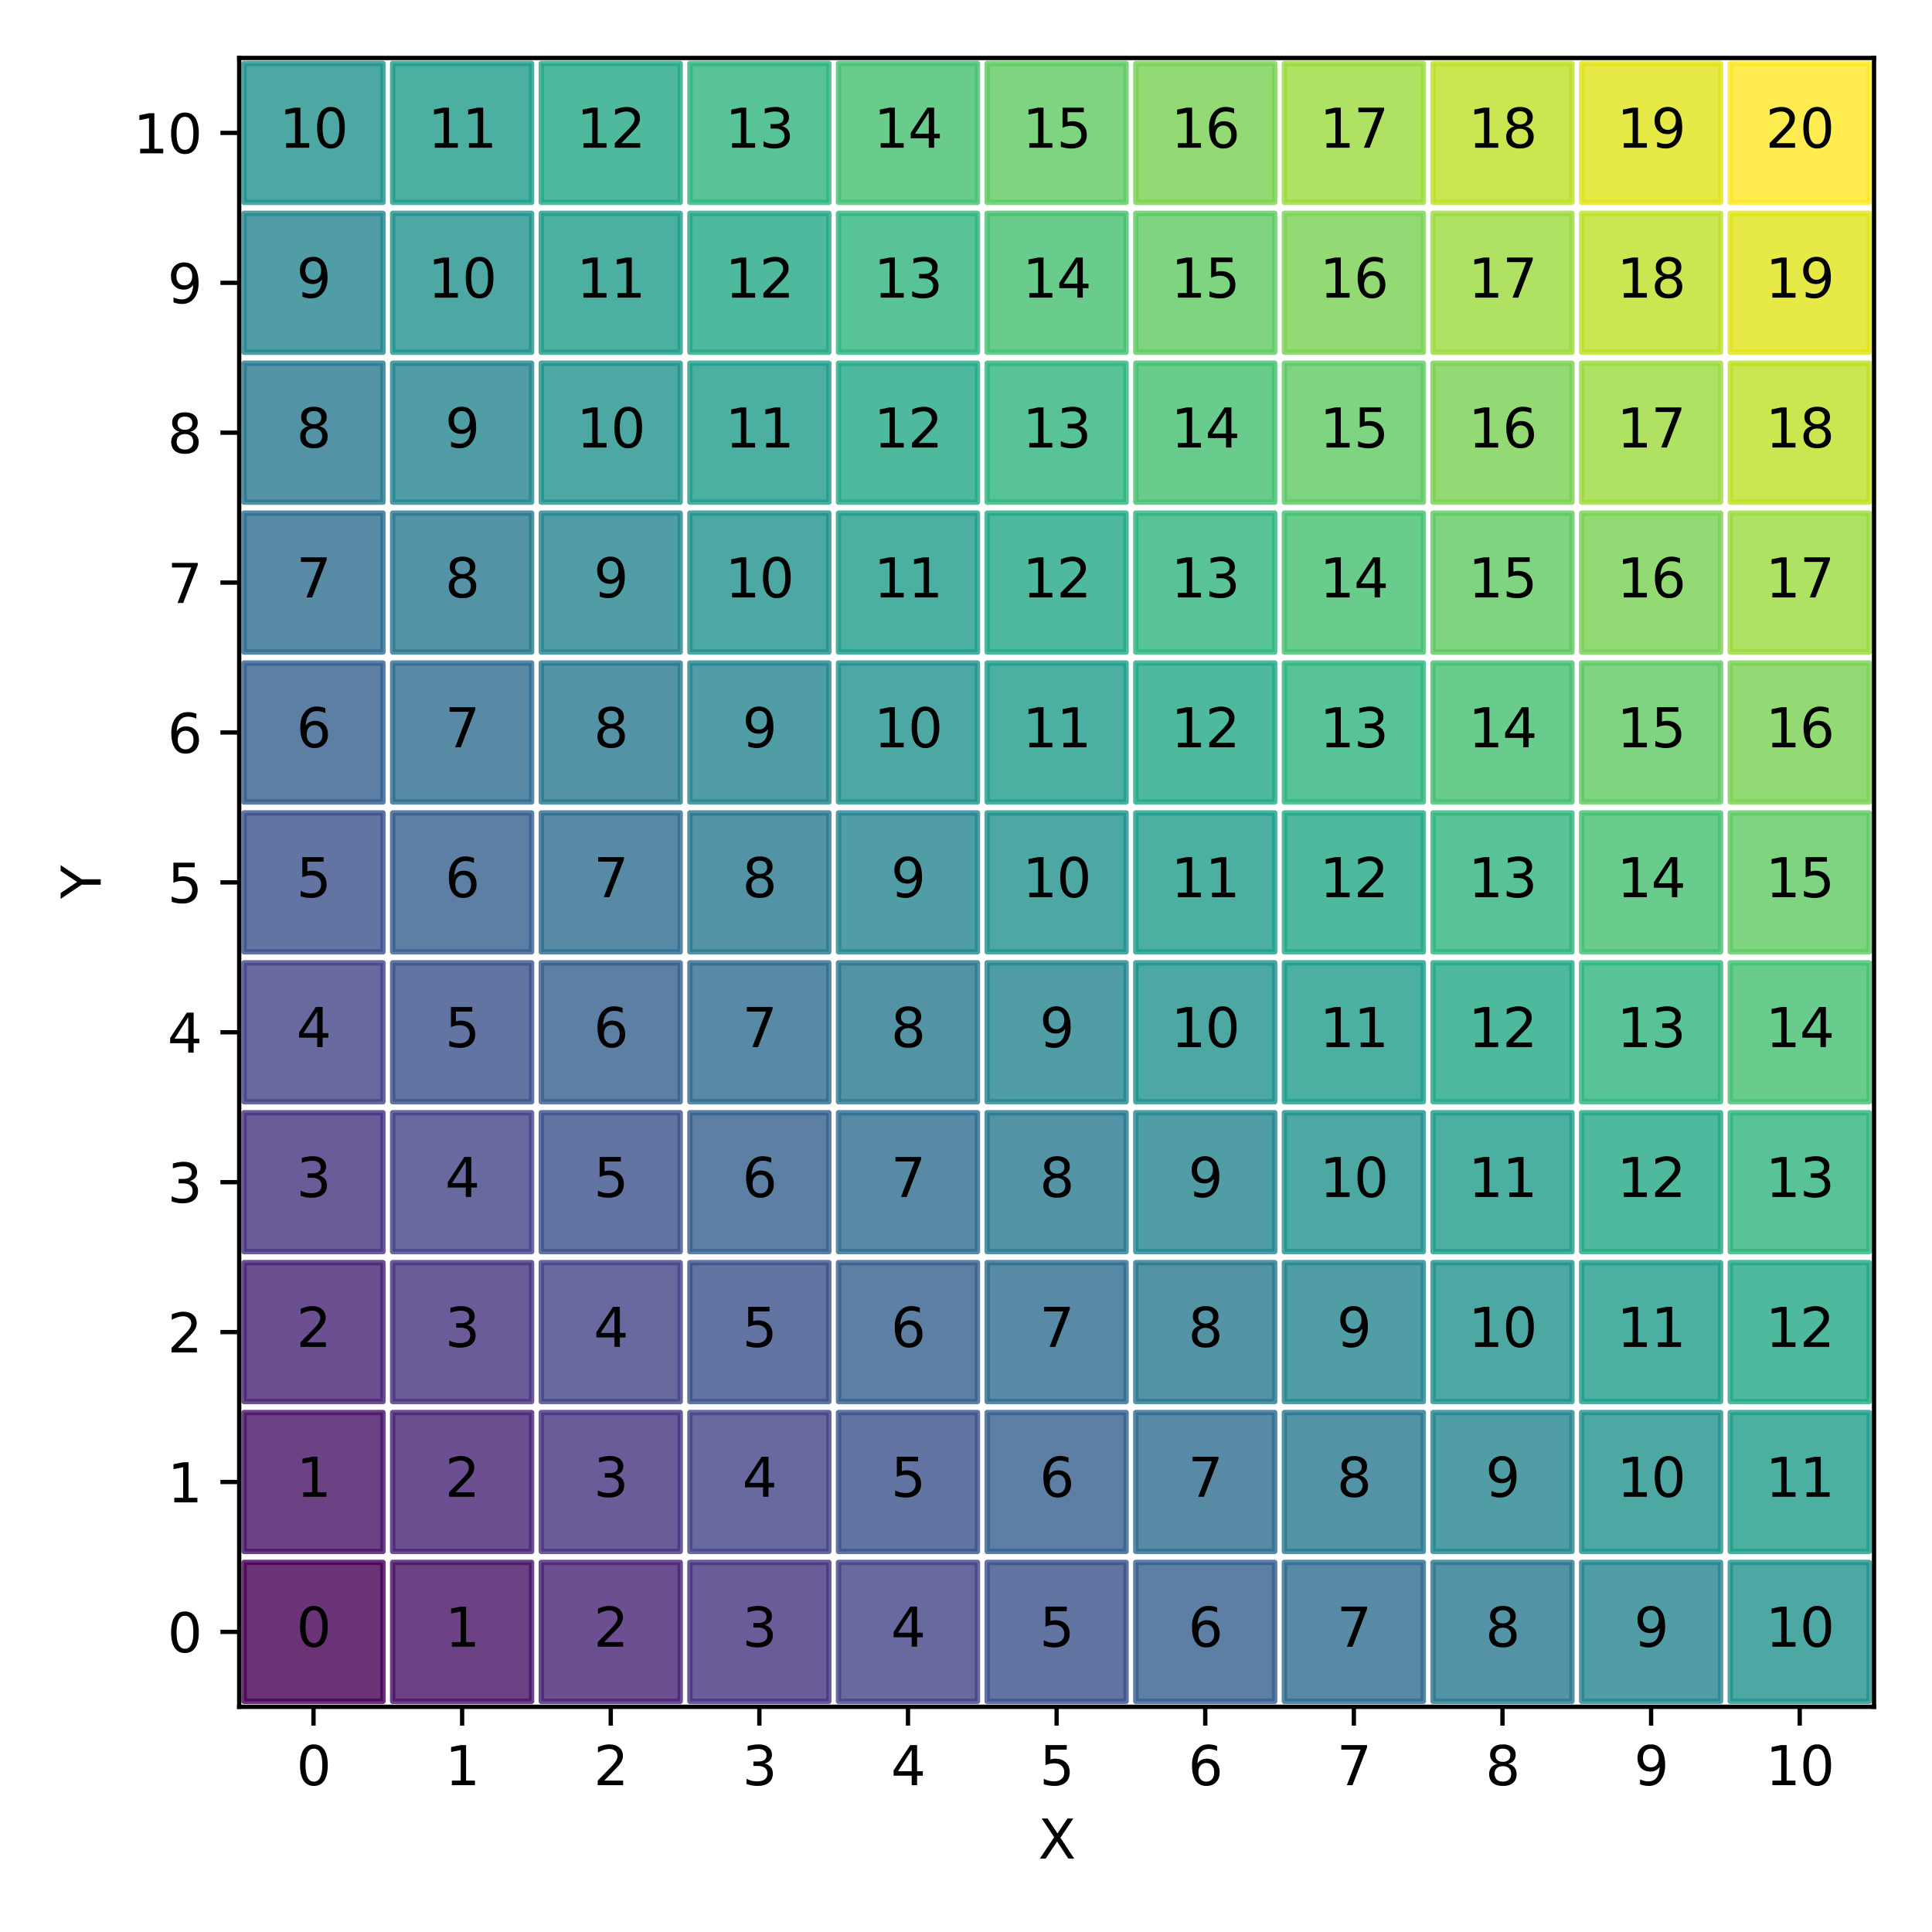 <?xml version="1.0" encoding="utf-8" standalone="no"?>
<!DOCTYPE svg PUBLIC "-//W3C//DTD SVG 1.1//EN"
  "http://www.w3.org/Graphics/SVG/1.1/DTD/svg11.dtd">
<svg xmlns:xlink="http://www.w3.org/1999/xlink" width="360pt" height="360pt" viewBox="0 0 360 360" xmlns="http://www.w3.org/2000/svg" version="1.1">
 <defs>
  <style type="text/css">*{stroke-linejoin: round; stroke-linecap: butt}</style>
 </defs>
 <g id="figure_1">
  <g id="patch_1">
   <path d="M 0 360 
L 360 360 
L 360 0 
L 0 0 
z
" style="fill: #ffffff"/>
  </g>
  <g id="axes_1">
   <g id="patch_2">
    <path d="M 44.57 318.04 
L 349.2 318.04 
L 349.2 10.8 
L 44.57 10.8 
z
" style="fill: #ffffff"/>
   </g>
   <g id="PathCollection_1">
    <defs>
     <path id="mf7c9abfa58" d="M -12.942 12.942 
L 12.942 12.942 
L 12.942 -12.942 
L -12.942 -12.942 
z
" style="stroke: #440154; stroke-opacity: 0.8"/>
    </defs>
    <g clip-path="url(#p9a6fd6a978)">
     <use xlink:href="#mf7c9abfa58" x="58.417" y="304.075" style="fill: #440154; fill-opacity: 0.8; stroke: #440154; stroke-opacity: 0.8"/>
    </g>
   </g>
   <g id="PathCollection_2">
    <defs>
     <path id="mc0d54b6ed5" d="M -12.942 12.942 
L 12.942 12.942 
L 12.942 -12.942 
L -12.942 -12.942 
z
" style="stroke: #471365; stroke-opacity: 0.8"/>
    </defs>
    <g clip-path="url(#p9a6fd6a978)">
     <use xlink:href="#mc0d54b6ed5" x="58.417" y="276.144" style="fill: #471365; fill-opacity: 0.8; stroke: #471365; stroke-opacity: 0.8"/>
    </g>
   </g>
   <g id="PathCollection_3">
    <defs>
     <path id="m17ab92f82e" d="M -12.942 12.942 
L 12.942 12.942 
L 12.942 -12.942 
L -12.942 -12.942 
z
" style="stroke: #482475; stroke-opacity: 0.8"/>
    </defs>
    <g clip-path="url(#p9a6fd6a978)">
     <use xlink:href="#m17ab92f82e" x="58.417" y="248.213" style="fill: #482475; fill-opacity: 0.8; stroke: #482475; stroke-opacity: 0.8"/>
    </g>
   </g>
   <g id="PathCollection_4">
    <defs>
     <path id="m555862d4a7" d="M -12.942 12.942 
L 12.942 12.942 
L 12.942 -12.942 
L -12.942 -12.942 
z
" style="stroke: #463480; stroke-opacity: 0.8"/>
    </defs>
    <g clip-path="url(#p9a6fd6a978)">
     <use xlink:href="#m555862d4a7" x="58.417" y="220.282" style="fill: #463480; fill-opacity: 0.8; stroke: #463480; stroke-opacity: 0.8"/>
    </g>
   </g>
   <g id="PathCollection_5">
    <defs>
     <path id="m91938c55c1" d="M -12.942 12.942 
L 12.942 12.942 
L 12.942 -12.942 
L -12.942 -12.942 
z
" style="stroke: #414487; stroke-opacity: 0.8"/>
    </defs>
    <g clip-path="url(#p9a6fd6a978)">
     <use xlink:href="#m91938c55c1" x="58.417" y="192.351" style="fill: #414487; fill-opacity: 0.8; stroke: #414487; stroke-opacity: 0.8"/>
    </g>
   </g>
   <g id="PathCollection_6">
    <defs>
     <path id="m5ca328b68c" d="M -12.942 12.942 
L 12.942 12.942 
L 12.942 -12.942 
L -12.942 -12.942 
z
" style="stroke: #3b528b; stroke-opacity: 0.8"/>
    </defs>
    <g clip-path="url(#p9a6fd6a978)">
     <use xlink:href="#m5ca328b68c" x="58.417" y="164.42" style="fill: #3b528b; fill-opacity: 0.8; stroke: #3b528b; stroke-opacity: 0.8"/>
    </g>
   </g>
   <g id="PathCollection_7">
    <defs>
     <path id="m3659d8d63d" d="M -12.942 12.942 
L 12.942 12.942 
L 12.942 -12.942 
L -12.942 -12.942 
z
" style="stroke: #355f8d; stroke-opacity: 0.8"/>
    </defs>
    <g clip-path="url(#p9a6fd6a978)">
     <use xlink:href="#m3659d8d63d" x="58.417" y="136.489" style="fill: #355f8d; fill-opacity: 0.8; stroke: #355f8d; stroke-opacity: 0.8"/>
    </g>
   </g>
   <g id="PathCollection_8">
    <defs>
     <path id="ma40a6ffff4" d="M -12.942 12.942 
L 12.942 12.942 
L 12.942 -12.942 
L -12.942 -12.942 
z
" style="stroke: #2f6c8e; stroke-opacity: 0.8"/>
    </defs>
    <g clip-path="url(#p9a6fd6a978)">
     <use xlink:href="#ma40a6ffff4" x="58.417" y="108.558" style="fill: #2f6c8e; fill-opacity: 0.8; stroke: #2f6c8e; stroke-opacity: 0.8"/>
    </g>
   </g>
   <g id="PathCollection_9">
    <defs>
     <path id="m9540ff1dfa" d="M -12.942 12.942 
L 12.942 12.942 
L 12.942 -12.942 
L -12.942 -12.942 
z
" style="stroke: #2a788e; stroke-opacity: 0.8"/>
    </defs>
    <g clip-path="url(#p9a6fd6a978)">
     <use xlink:href="#m9540ff1dfa" x="58.417" y="80.627" style="fill: #2a788e; fill-opacity: 0.8; stroke: #2a788e; stroke-opacity: 0.8"/>
    </g>
   </g>
   <g id="PathCollection_10">
    <defs>
     <path id="m930c92ac9a" d="M -12.942 12.942 
L 12.942 12.942 
L 12.942 -12.942 
L -12.942 -12.942 
z
" style="stroke: #25848e; stroke-opacity: 0.8"/>
    </defs>
    <g clip-path="url(#p9a6fd6a978)">
     <use xlink:href="#m930c92ac9a" x="58.417" y="52.696" style="fill: #25848e; fill-opacity: 0.8; stroke: #25848e; stroke-opacity: 0.8"/>
    </g>
   </g>
   <g id="PathCollection_11">
    <defs>
     <path id="m4b0461b502" d="M -12.942 12.942 
L 12.942 12.942 
L 12.942 -12.942 
L -12.942 -12.942 
z
" style="stroke: #21918c; stroke-opacity: 0.8"/>
    </defs>
    <g clip-path="url(#p9a6fd6a978)">
     <use xlink:href="#m4b0461b502" x="58.417" y="24.765" style="fill: #21918c; fill-opacity: 0.8; stroke: #21918c; stroke-opacity: 0.8"/>
    </g>
   </g>
   <g id="PathCollection_12">
    <g clip-path="url(#p9a6fd6a978)">
     <use xlink:href="#mc0d54b6ed5" x="86.11" y="304.075" style="fill: #471365; fill-opacity: 0.8; stroke: #471365; stroke-opacity: 0.8"/>
    </g>
   </g>
   <g id="PathCollection_13">
    <g clip-path="url(#p9a6fd6a978)">
     <use xlink:href="#m17ab92f82e" x="86.11" y="276.144" style="fill: #482475; fill-opacity: 0.8; stroke: #482475; stroke-opacity: 0.8"/>
    </g>
   </g>
   <g id="PathCollection_14">
    <g clip-path="url(#p9a6fd6a978)">
     <use xlink:href="#m555862d4a7" x="86.11" y="248.213" style="fill: #463480; fill-opacity: 0.8; stroke: #463480; stroke-opacity: 0.8"/>
    </g>
   </g>
   <g id="PathCollection_15">
    <g clip-path="url(#p9a6fd6a978)">
     <use xlink:href="#m91938c55c1" x="86.11" y="220.282" style="fill: #414487; fill-opacity: 0.8; stroke: #414487; stroke-opacity: 0.8"/>
    </g>
   </g>
   <g id="PathCollection_16">
    <g clip-path="url(#p9a6fd6a978)">
     <use xlink:href="#m5ca328b68c" x="86.11" y="192.351" style="fill: #3b528b; fill-opacity: 0.8; stroke: #3b528b; stroke-opacity: 0.8"/>
    </g>
   </g>
   <g id="PathCollection_17">
    <g clip-path="url(#p9a6fd6a978)">
     <use xlink:href="#m3659d8d63d" x="86.11" y="164.42" style="fill: #355f8d; fill-opacity: 0.8; stroke: #355f8d; stroke-opacity: 0.8"/>
    </g>
   </g>
   <g id="PathCollection_18">
    <g clip-path="url(#p9a6fd6a978)">
     <use xlink:href="#ma40a6ffff4" x="86.11" y="136.489" style="fill: #2f6c8e; fill-opacity: 0.8; stroke: #2f6c8e; stroke-opacity: 0.8"/>
    </g>
   </g>
   <g id="PathCollection_19">
    <g clip-path="url(#p9a6fd6a978)">
     <use xlink:href="#m9540ff1dfa" x="86.11" y="108.558" style="fill: #2a788e; fill-opacity: 0.8; stroke: #2a788e; stroke-opacity: 0.8"/>
    </g>
   </g>
   <g id="PathCollection_20">
    <g clip-path="url(#p9a6fd6a978)">
     <use xlink:href="#m930c92ac9a" x="86.11" y="80.627" style="fill: #25848e; fill-opacity: 0.8; stroke: #25848e; stroke-opacity: 0.8"/>
    </g>
   </g>
   <g id="PathCollection_21">
    <g clip-path="url(#p9a6fd6a978)">
     <use xlink:href="#m4b0461b502" x="86.11" y="52.696" style="fill: #21918c; fill-opacity: 0.8; stroke: #21918c; stroke-opacity: 0.8"/>
    </g>
   </g>
   <g id="PathCollection_22">
    <defs>
     <path id="m86e338b7b6" d="M -12.942 12.942 
L 12.942 12.942 
L 12.942 -12.942 
L -12.942 -12.942 
z
" style="stroke: #1e9c89; stroke-opacity: 0.8"/>
    </defs>
    <g clip-path="url(#p9a6fd6a978)">
     <use xlink:href="#m86e338b7b6" x="86.11" y="24.765" style="fill: #1e9c89; fill-opacity: 0.8; stroke: #1e9c89; stroke-opacity: 0.8"/>
    </g>
   </g>
   <g id="PathCollection_23">
    <g clip-path="url(#p9a6fd6a978)">
     <use xlink:href="#m17ab92f82e" x="113.804" y="304.075" style="fill: #482475; fill-opacity: 0.8; stroke: #482475; stroke-opacity: 0.8"/>
    </g>
   </g>
   <g id="PathCollection_24">
    <g clip-path="url(#p9a6fd6a978)">
     <use xlink:href="#m555862d4a7" x="113.804" y="276.144" style="fill: #463480; fill-opacity: 0.8; stroke: #463480; stroke-opacity: 0.8"/>
    </g>
   </g>
   <g id="PathCollection_25">
    <g clip-path="url(#p9a6fd6a978)">
     <use xlink:href="#m91938c55c1" x="113.804" y="248.213" style="fill: #414487; fill-opacity: 0.8; stroke: #414487; stroke-opacity: 0.8"/>
    </g>
   </g>
   <g id="PathCollection_26">
    <g clip-path="url(#p9a6fd6a978)">
     <use xlink:href="#m5ca328b68c" x="113.804" y="220.282" style="fill: #3b528b; fill-opacity: 0.8; stroke: #3b528b; stroke-opacity: 0.8"/>
    </g>
   </g>
   <g id="PathCollection_27">
    <g clip-path="url(#p9a6fd6a978)">
     <use xlink:href="#m3659d8d63d" x="113.804" y="192.351" style="fill: #355f8d; fill-opacity: 0.8; stroke: #355f8d; stroke-opacity: 0.8"/>
    </g>
   </g>
   <g id="PathCollection_28">
    <g clip-path="url(#p9a6fd6a978)">
     <use xlink:href="#ma40a6ffff4" x="113.804" y="164.42" style="fill: #2f6c8e; fill-opacity: 0.8; stroke: #2f6c8e; stroke-opacity: 0.8"/>
    </g>
   </g>
   <g id="PathCollection_29">
    <g clip-path="url(#p9a6fd6a978)">
     <use xlink:href="#m9540ff1dfa" x="113.804" y="136.489" style="fill: #2a788e; fill-opacity: 0.8; stroke: #2a788e; stroke-opacity: 0.8"/>
    </g>
   </g>
   <g id="PathCollection_30">
    <g clip-path="url(#p9a6fd6a978)">
     <use xlink:href="#m930c92ac9a" x="113.804" y="108.558" style="fill: #25848e; fill-opacity: 0.8; stroke: #25848e; stroke-opacity: 0.8"/>
    </g>
   </g>
   <g id="PathCollection_31">
    <g clip-path="url(#p9a6fd6a978)">
     <use xlink:href="#m4b0461b502" x="113.804" y="80.627" style="fill: #21918c; fill-opacity: 0.8; stroke: #21918c; stroke-opacity: 0.8"/>
    </g>
   </g>
   <g id="PathCollection_32">
    <g clip-path="url(#p9a6fd6a978)">
     <use xlink:href="#m86e338b7b6" x="113.804" y="52.696" style="fill: #1e9c89; fill-opacity: 0.8; stroke: #1e9c89; stroke-opacity: 0.8"/>
    </g>
   </g>
   <g id="PathCollection_33">
    <defs>
     <path id="m4a083599ca" d="M -12.942 12.942 
L 12.942 12.942 
L 12.942 -12.942 
L -12.942 -12.942 
z
" style="stroke: #22a884; stroke-opacity: 0.8"/>
    </defs>
    <g clip-path="url(#p9a6fd6a978)">
     <use xlink:href="#m4a083599ca" x="113.804" y="24.765" style="fill: #22a884; fill-opacity: 0.8; stroke: #22a884; stroke-opacity: 0.8"/>
    </g>
   </g>
   <g id="PathCollection_34">
    <g clip-path="url(#p9a6fd6a978)">
     <use xlink:href="#m555862d4a7" x="141.498" y="304.075" style="fill: #463480; fill-opacity: 0.8; stroke: #463480; stroke-opacity: 0.8"/>
    </g>
   </g>
   <g id="PathCollection_35">
    <g clip-path="url(#p9a6fd6a978)">
     <use xlink:href="#m91938c55c1" x="141.498" y="276.144" style="fill: #414487; fill-opacity: 0.8; stroke: #414487; stroke-opacity: 0.8"/>
    </g>
   </g>
   <g id="PathCollection_36">
    <g clip-path="url(#p9a6fd6a978)">
     <use xlink:href="#m5ca328b68c" x="141.498" y="248.213" style="fill: #3b528b; fill-opacity: 0.8; stroke: #3b528b; stroke-opacity: 0.8"/>
    </g>
   </g>
   <g id="PathCollection_37">
    <g clip-path="url(#p9a6fd6a978)">
     <use xlink:href="#m3659d8d63d" x="141.498" y="220.282" style="fill: #355f8d; fill-opacity: 0.8; stroke: #355f8d; stroke-opacity: 0.8"/>
    </g>
   </g>
   <g id="PathCollection_38">
    <g clip-path="url(#p9a6fd6a978)">
     <use xlink:href="#ma40a6ffff4" x="141.498" y="192.351" style="fill: #2f6c8e; fill-opacity: 0.8; stroke: #2f6c8e; stroke-opacity: 0.8"/>
    </g>
   </g>
   <g id="PathCollection_39">
    <g clip-path="url(#p9a6fd6a978)">
     <use xlink:href="#m9540ff1dfa" x="141.498" y="164.42" style="fill: #2a788e; fill-opacity: 0.8; stroke: #2a788e; stroke-opacity: 0.8"/>
    </g>
   </g>
   <g id="PathCollection_40">
    <g clip-path="url(#p9a6fd6a978)">
     <use xlink:href="#m930c92ac9a" x="141.498" y="136.489" style="fill: #25848e; fill-opacity: 0.8; stroke: #25848e; stroke-opacity: 0.8"/>
    </g>
   </g>
   <g id="PathCollection_41">
    <g clip-path="url(#p9a6fd6a978)">
     <use xlink:href="#m4b0461b502" x="141.498" y="108.558" style="fill: #21918c; fill-opacity: 0.8; stroke: #21918c; stroke-opacity: 0.8"/>
    </g>
   </g>
   <g id="PathCollection_42">
    <g clip-path="url(#p9a6fd6a978)">
     <use xlink:href="#m86e338b7b6" x="141.498" y="80.627" style="fill: #1e9c89; fill-opacity: 0.8; stroke: #1e9c89; stroke-opacity: 0.8"/>
    </g>
   </g>
   <g id="PathCollection_43">
    <g clip-path="url(#p9a6fd6a978)">
     <use xlink:href="#m4a083599ca" x="141.498" y="52.696" style="fill: #22a884; fill-opacity: 0.8; stroke: #22a884; stroke-opacity: 0.8"/>
    </g>
   </g>
   <g id="PathCollection_44">
    <defs>
     <path id="m88389e5794" d="M -12.942 12.942 
L 12.942 12.942 
L 12.942 -12.942 
L -12.942 -12.942 
z
" style="stroke: #2fb47c; stroke-opacity: 0.8"/>
    </defs>
    <g clip-path="url(#p9a6fd6a978)">
     <use xlink:href="#m88389e5794" x="141.498" y="24.765" style="fill: #2fb47c; fill-opacity: 0.8; stroke: #2fb47c; stroke-opacity: 0.8"/>
    </g>
   </g>
   <g id="PathCollection_45">
    <g clip-path="url(#p9a6fd6a978)">
     <use xlink:href="#m91938c55c1" x="169.191" y="304.075" style="fill: #414487; fill-opacity: 0.8; stroke: #414487; stroke-opacity: 0.8"/>
    </g>
   </g>
   <g id="PathCollection_46">
    <g clip-path="url(#p9a6fd6a978)">
     <use xlink:href="#m5ca328b68c" x="169.191" y="276.144" style="fill: #3b528b; fill-opacity: 0.8; stroke: #3b528b; stroke-opacity: 0.8"/>
    </g>
   </g>
   <g id="PathCollection_47">
    <g clip-path="url(#p9a6fd6a978)">
     <use xlink:href="#m3659d8d63d" x="169.191" y="248.213" style="fill: #355f8d; fill-opacity: 0.8; stroke: #355f8d; stroke-opacity: 0.8"/>
    </g>
   </g>
   <g id="PathCollection_48">
    <g clip-path="url(#p9a6fd6a978)">
     <use xlink:href="#ma40a6ffff4" x="169.191" y="220.282" style="fill: #2f6c8e; fill-opacity: 0.8; stroke: #2f6c8e; stroke-opacity: 0.8"/>
    </g>
   </g>
   <g id="PathCollection_49">
    <g clip-path="url(#p9a6fd6a978)">
     <use xlink:href="#m9540ff1dfa" x="169.191" y="192.351" style="fill: #2a788e; fill-opacity: 0.8; stroke: #2a788e; stroke-opacity: 0.8"/>
    </g>
   </g>
   <g id="PathCollection_50">
    <g clip-path="url(#p9a6fd6a978)">
     <use xlink:href="#m930c92ac9a" x="169.191" y="164.42" style="fill: #25848e; fill-opacity: 0.8; stroke: #25848e; stroke-opacity: 0.8"/>
    </g>
   </g>
   <g id="PathCollection_51">
    <g clip-path="url(#p9a6fd6a978)">
     <use xlink:href="#m4b0461b502" x="169.191" y="136.489" style="fill: #21918c; fill-opacity: 0.8; stroke: #21918c; stroke-opacity: 0.8"/>
    </g>
   </g>
   <g id="PathCollection_52">
    <g clip-path="url(#p9a6fd6a978)">
     <use xlink:href="#m86e338b7b6" x="169.191" y="108.558" style="fill: #1e9c89; fill-opacity: 0.8; stroke: #1e9c89; stroke-opacity: 0.8"/>
    </g>
   </g>
   <g id="PathCollection_53">
    <g clip-path="url(#p9a6fd6a978)">
     <use xlink:href="#m4a083599ca" x="169.191" y="80.627" style="fill: #22a884; fill-opacity: 0.8; stroke: #22a884; stroke-opacity: 0.8"/>
    </g>
   </g>
   <g id="PathCollection_54">
    <g clip-path="url(#p9a6fd6a978)">
     <use xlink:href="#m88389e5794" x="169.191" y="52.696" style="fill: #2fb47c; fill-opacity: 0.8; stroke: #2fb47c; stroke-opacity: 0.8"/>
    </g>
   </g>
   <g id="PathCollection_55">
    <defs>
     <path id="m6af45da38e" d="M -12.942 12.942 
L 12.942 12.942 
L 12.942 -12.942 
L -12.942 -12.942 
z
" style="stroke: #44bf70; stroke-opacity: 0.8"/>
    </defs>
    <g clip-path="url(#p9a6fd6a978)">
     <use xlink:href="#m6af45da38e" x="169.191" y="24.765" style="fill: #44bf70; fill-opacity: 0.8; stroke: #44bf70; stroke-opacity: 0.8"/>
    </g>
   </g>
   <g id="PathCollection_56">
    <g clip-path="url(#p9a6fd6a978)">
     <use xlink:href="#m5ca328b68c" x="196.885" y="304.075" style="fill: #3b528b; fill-opacity: 0.8; stroke: #3b528b; stroke-opacity: 0.8"/>
    </g>
   </g>
   <g id="PathCollection_57">
    <g clip-path="url(#p9a6fd6a978)">
     <use xlink:href="#m3659d8d63d" x="196.885" y="276.144" style="fill: #355f8d; fill-opacity: 0.8; stroke: #355f8d; stroke-opacity: 0.8"/>
    </g>
   </g>
   <g id="PathCollection_58">
    <g clip-path="url(#p9a6fd6a978)">
     <use xlink:href="#ma40a6ffff4" x="196.885" y="248.213" style="fill: #2f6c8e; fill-opacity: 0.8; stroke: #2f6c8e; stroke-opacity: 0.8"/>
    </g>
   </g>
   <g id="PathCollection_59">
    <g clip-path="url(#p9a6fd6a978)">
     <use xlink:href="#m9540ff1dfa" x="196.885" y="220.282" style="fill: #2a788e; fill-opacity: 0.8; stroke: #2a788e; stroke-opacity: 0.8"/>
    </g>
   </g>
   <g id="PathCollection_60">
    <g clip-path="url(#p9a6fd6a978)">
     <use xlink:href="#m930c92ac9a" x="196.885" y="192.351" style="fill: #25848e; fill-opacity: 0.8; stroke: #25848e; stroke-opacity: 0.8"/>
    </g>
   </g>
   <g id="PathCollection_61">
    <g clip-path="url(#p9a6fd6a978)">
     <use xlink:href="#m4b0461b502" x="196.885" y="164.42" style="fill: #21918c; fill-opacity: 0.8; stroke: #21918c; stroke-opacity: 0.8"/>
    </g>
   </g>
   <g id="PathCollection_62">
    <g clip-path="url(#p9a6fd6a978)">
     <use xlink:href="#m86e338b7b6" x="196.885" y="136.489" style="fill: #1e9c89; fill-opacity: 0.8; stroke: #1e9c89; stroke-opacity: 0.8"/>
    </g>
   </g>
   <g id="PathCollection_63">
    <g clip-path="url(#p9a6fd6a978)">
     <use xlink:href="#m4a083599ca" x="196.885" y="108.558" style="fill: #22a884; fill-opacity: 0.8; stroke: #22a884; stroke-opacity: 0.8"/>
    </g>
   </g>
   <g id="PathCollection_64">
    <g clip-path="url(#p9a6fd6a978)">
     <use xlink:href="#m88389e5794" x="196.885" y="80.627" style="fill: #2fb47c; fill-opacity: 0.8; stroke: #2fb47c; stroke-opacity: 0.8"/>
    </g>
   </g>
   <g id="PathCollection_65">
    <g clip-path="url(#p9a6fd6a978)">
     <use xlink:href="#m6af45da38e" x="196.885" y="52.696" style="fill: #44bf70; fill-opacity: 0.8; stroke: #44bf70; stroke-opacity: 0.8"/>
    </g>
   </g>
   <g id="PathCollection_66">
    <defs>
     <path id="ma73b036e50" d="M -12.942 12.942 
L 12.942 12.942 
L 12.942 -12.942 
L -12.942 -12.942 
z
" style="stroke: #5ec962; stroke-opacity: 0.8"/>
    </defs>
    <g clip-path="url(#p9a6fd6a978)">
     <use xlink:href="#ma73b036e50" x="196.885" y="24.765" style="fill: #5ec962; fill-opacity: 0.8; stroke: #5ec962; stroke-opacity: 0.8"/>
    </g>
   </g>
   <g id="PathCollection_67">
    <g clip-path="url(#p9a6fd6a978)">
     <use xlink:href="#m3659d8d63d" x="224.579" y="304.075" style="fill: #355f8d; fill-opacity: 0.8; stroke: #355f8d; stroke-opacity: 0.8"/>
    </g>
   </g>
   <g id="PathCollection_68">
    <g clip-path="url(#p9a6fd6a978)">
     <use xlink:href="#ma40a6ffff4" x="224.579" y="276.144" style="fill: #2f6c8e; fill-opacity: 0.8; stroke: #2f6c8e; stroke-opacity: 0.8"/>
    </g>
   </g>
   <g id="PathCollection_69">
    <g clip-path="url(#p9a6fd6a978)">
     <use xlink:href="#m9540ff1dfa" x="224.579" y="248.213" style="fill: #2a788e; fill-opacity: 0.8; stroke: #2a788e; stroke-opacity: 0.8"/>
    </g>
   </g>
   <g id="PathCollection_70">
    <g clip-path="url(#p9a6fd6a978)">
     <use xlink:href="#m930c92ac9a" x="224.579" y="220.282" style="fill: #25848e; fill-opacity: 0.8; stroke: #25848e; stroke-opacity: 0.8"/>
    </g>
   </g>
   <g id="PathCollection_71">
    <g clip-path="url(#p9a6fd6a978)">
     <use xlink:href="#m4b0461b502" x="224.579" y="192.351" style="fill: #21918c; fill-opacity: 0.8; stroke: #21918c; stroke-opacity: 0.8"/>
    </g>
   </g>
   <g id="PathCollection_72">
    <g clip-path="url(#p9a6fd6a978)">
     <use xlink:href="#m86e338b7b6" x="224.579" y="164.42" style="fill: #1e9c89; fill-opacity: 0.8; stroke: #1e9c89; stroke-opacity: 0.8"/>
    </g>
   </g>
   <g id="PathCollection_73">
    <g clip-path="url(#p9a6fd6a978)">
     <use xlink:href="#m4a083599ca" x="224.579" y="136.489" style="fill: #22a884; fill-opacity: 0.8; stroke: #22a884; stroke-opacity: 0.8"/>
    </g>
   </g>
   <g id="PathCollection_74">
    <g clip-path="url(#p9a6fd6a978)">
     <use xlink:href="#m88389e5794" x="224.579" y="108.558" style="fill: #2fb47c; fill-opacity: 0.8; stroke: #2fb47c; stroke-opacity: 0.8"/>
    </g>
   </g>
   <g id="PathCollection_75">
    <g clip-path="url(#p9a6fd6a978)">
     <use xlink:href="#m6af45da38e" x="224.579" y="80.627" style="fill: #44bf70; fill-opacity: 0.8; stroke: #44bf70; stroke-opacity: 0.8"/>
    </g>
   </g>
   <g id="PathCollection_76">
    <g clip-path="url(#p9a6fd6a978)">
     <use xlink:href="#ma73b036e50" x="224.579" y="52.696" style="fill: #5ec962; fill-opacity: 0.8; stroke: #5ec962; stroke-opacity: 0.8"/>
    </g>
   </g>
   <g id="PathCollection_77">
    <defs>
     <path id="mb9cc06e25a" d="M -12.942 12.942 
L 12.942 12.942 
L 12.942 -12.942 
L -12.942 -12.942 
z
" style="stroke: #7ad151; stroke-opacity: 0.8"/>
    </defs>
    <g clip-path="url(#p9a6fd6a978)">
     <use xlink:href="#mb9cc06e25a" x="224.579" y="24.765" style="fill: #7ad151; fill-opacity: 0.8; stroke: #7ad151; stroke-opacity: 0.8"/>
    </g>
   </g>
   <g id="PathCollection_78">
    <g clip-path="url(#p9a6fd6a978)">
     <use xlink:href="#ma40a6ffff4" x="252.272" y="304.075" style="fill: #2f6c8e; fill-opacity: 0.8; stroke: #2f6c8e; stroke-opacity: 0.8"/>
    </g>
   </g>
   <g id="PathCollection_79">
    <g clip-path="url(#p9a6fd6a978)">
     <use xlink:href="#m9540ff1dfa" x="252.272" y="276.144" style="fill: #2a788e; fill-opacity: 0.8; stroke: #2a788e; stroke-opacity: 0.8"/>
    </g>
   </g>
   <g id="PathCollection_80">
    <g clip-path="url(#p9a6fd6a978)">
     <use xlink:href="#m930c92ac9a" x="252.272" y="248.213" style="fill: #25848e; fill-opacity: 0.8; stroke: #25848e; stroke-opacity: 0.8"/>
    </g>
   </g>
   <g id="PathCollection_81">
    <g clip-path="url(#p9a6fd6a978)">
     <use xlink:href="#m4b0461b502" x="252.272" y="220.282" style="fill: #21918c; fill-opacity: 0.8; stroke: #21918c; stroke-opacity: 0.8"/>
    </g>
   </g>
   <g id="PathCollection_82">
    <g clip-path="url(#p9a6fd6a978)">
     <use xlink:href="#m86e338b7b6" x="252.272" y="192.351" style="fill: #1e9c89; fill-opacity: 0.8; stroke: #1e9c89; stroke-opacity: 0.8"/>
    </g>
   </g>
   <g id="PathCollection_83">
    <g clip-path="url(#p9a6fd6a978)">
     <use xlink:href="#m4a083599ca" x="252.272" y="164.42" style="fill: #22a884; fill-opacity: 0.8; stroke: #22a884; stroke-opacity: 0.8"/>
    </g>
   </g>
   <g id="PathCollection_84">
    <g clip-path="url(#p9a6fd6a978)">
     <use xlink:href="#m88389e5794" x="252.272" y="136.489" style="fill: #2fb47c; fill-opacity: 0.8; stroke: #2fb47c; stroke-opacity: 0.8"/>
    </g>
   </g>
   <g id="PathCollection_85">
    <g clip-path="url(#p9a6fd6a978)">
     <use xlink:href="#m6af45da38e" x="252.272" y="108.558" style="fill: #44bf70; fill-opacity: 0.8; stroke: #44bf70; stroke-opacity: 0.8"/>
    </g>
   </g>
   <g id="PathCollection_86">
    <g clip-path="url(#p9a6fd6a978)">
     <use xlink:href="#ma73b036e50" x="252.272" y="80.627" style="fill: #5ec962; fill-opacity: 0.8; stroke: #5ec962; stroke-opacity: 0.8"/>
    </g>
   </g>
   <g id="PathCollection_87">
    <g clip-path="url(#p9a6fd6a978)">
     <use xlink:href="#mb9cc06e25a" x="252.272" y="52.696" style="fill: #7ad151; fill-opacity: 0.8; stroke: #7ad151; stroke-opacity: 0.8"/>
    </g>
   </g>
   <g id="PathCollection_88">
    <defs>
     <path id="m152fb3f54d" d="M -12.942 12.942 
L 12.942 12.942 
L 12.942 -12.942 
L -12.942 -12.942 
z
" style="stroke: #9bd93c; stroke-opacity: 0.8"/>
    </defs>
    <g clip-path="url(#p9a6fd6a978)">
     <use xlink:href="#m152fb3f54d" x="252.272" y="24.765" style="fill: #9bd93c; fill-opacity: 0.8; stroke: #9bd93c; stroke-opacity: 0.8"/>
    </g>
   </g>
   <g id="PathCollection_89">
    <g clip-path="url(#p9a6fd6a978)">
     <use xlink:href="#m9540ff1dfa" x="279.966" y="304.075" style="fill: #2a788e; fill-opacity: 0.8; stroke: #2a788e; stroke-opacity: 0.8"/>
    </g>
   </g>
   <g id="PathCollection_90">
    <g clip-path="url(#p9a6fd6a978)">
     <use xlink:href="#m930c92ac9a" x="279.966" y="276.144" style="fill: #25848e; fill-opacity: 0.8; stroke: #25848e; stroke-opacity: 0.8"/>
    </g>
   </g>
   <g id="PathCollection_91">
    <g clip-path="url(#p9a6fd6a978)">
     <use xlink:href="#m4b0461b502" x="279.966" y="248.213" style="fill: #21918c; fill-opacity: 0.8; stroke: #21918c; stroke-opacity: 0.8"/>
    </g>
   </g>
   <g id="PathCollection_92">
    <g clip-path="url(#p9a6fd6a978)">
     <use xlink:href="#m86e338b7b6" x="279.966" y="220.282" style="fill: #1e9c89; fill-opacity: 0.8; stroke: #1e9c89; stroke-opacity: 0.8"/>
    </g>
   </g>
   <g id="PathCollection_93">
    <g clip-path="url(#p9a6fd6a978)">
     <use xlink:href="#m4a083599ca" x="279.966" y="192.351" style="fill: #22a884; fill-opacity: 0.8; stroke: #22a884; stroke-opacity: 0.8"/>
    </g>
   </g>
   <g id="PathCollection_94">
    <g clip-path="url(#p9a6fd6a978)">
     <use xlink:href="#m88389e5794" x="279.966" y="164.42" style="fill: #2fb47c; fill-opacity: 0.8; stroke: #2fb47c; stroke-opacity: 0.8"/>
    </g>
   </g>
   <g id="PathCollection_95">
    <g clip-path="url(#p9a6fd6a978)">
     <use xlink:href="#m6af45da38e" x="279.966" y="136.489" style="fill: #44bf70; fill-opacity: 0.8; stroke: #44bf70; stroke-opacity: 0.8"/>
    </g>
   </g>
   <g id="PathCollection_96">
    <g clip-path="url(#p9a6fd6a978)">
     <use xlink:href="#ma73b036e50" x="279.966" y="108.558" style="fill: #5ec962; fill-opacity: 0.8; stroke: #5ec962; stroke-opacity: 0.8"/>
    </g>
   </g>
   <g id="PathCollection_97">
    <g clip-path="url(#p9a6fd6a978)">
     <use xlink:href="#mb9cc06e25a" x="279.966" y="80.627" style="fill: #7ad151; fill-opacity: 0.8; stroke: #7ad151; stroke-opacity: 0.8"/>
    </g>
   </g>
   <g id="PathCollection_98">
    <g clip-path="url(#p9a6fd6a978)">
     <use xlink:href="#m152fb3f54d" x="279.966" y="52.696" style="fill: #9bd93c; fill-opacity: 0.8; stroke: #9bd93c; stroke-opacity: 0.8"/>
    </g>
   </g>
   <g id="PathCollection_99">
    <defs>
     <path id="m30c76487d0" d="M -12.942 12.942 
L 12.942 12.942 
L 12.942 -12.942 
L -12.942 -12.942 
z
" style="stroke: #bddf26; stroke-opacity: 0.8"/>
    </defs>
    <g clip-path="url(#p9a6fd6a978)">
     <use xlink:href="#m30c76487d0" x="279.966" y="24.765" style="fill: #bddf26; fill-opacity: 0.8; stroke: #bddf26; stroke-opacity: 0.8"/>
    </g>
   </g>
   <g id="PathCollection_100">
    <g clip-path="url(#p9a6fd6a978)">
     <use xlink:href="#m930c92ac9a" x="307.66" y="304.075" style="fill: #25848e; fill-opacity: 0.8; stroke: #25848e; stroke-opacity: 0.8"/>
    </g>
   </g>
   <g id="PathCollection_101">
    <g clip-path="url(#p9a6fd6a978)">
     <use xlink:href="#m4b0461b502" x="307.66" y="276.144" style="fill: #21918c; fill-opacity: 0.8; stroke: #21918c; stroke-opacity: 0.8"/>
    </g>
   </g>
   <g id="PathCollection_102">
    <g clip-path="url(#p9a6fd6a978)">
     <use xlink:href="#m86e338b7b6" x="307.66" y="248.213" style="fill: #1e9c89; fill-opacity: 0.8; stroke: #1e9c89; stroke-opacity: 0.8"/>
    </g>
   </g>
   <g id="PathCollection_103">
    <g clip-path="url(#p9a6fd6a978)">
     <use xlink:href="#m4a083599ca" x="307.66" y="220.282" style="fill: #22a884; fill-opacity: 0.8; stroke: #22a884; stroke-opacity: 0.8"/>
    </g>
   </g>
   <g id="PathCollection_104">
    <g clip-path="url(#p9a6fd6a978)">
     <use xlink:href="#m88389e5794" x="307.66" y="192.351" style="fill: #2fb47c; fill-opacity: 0.8; stroke: #2fb47c; stroke-opacity: 0.8"/>
    </g>
   </g>
   <g id="PathCollection_105">
    <g clip-path="url(#p9a6fd6a978)">
     <use xlink:href="#m6af45da38e" x="307.66" y="164.42" style="fill: #44bf70; fill-opacity: 0.8; stroke: #44bf70; stroke-opacity: 0.8"/>
    </g>
   </g>
   <g id="PathCollection_106">
    <g clip-path="url(#p9a6fd6a978)">
     <use xlink:href="#ma73b036e50" x="307.66" y="136.489" style="fill: #5ec962; fill-opacity: 0.8; stroke: #5ec962; stroke-opacity: 0.8"/>
    </g>
   </g>
   <g id="PathCollection_107">
    <g clip-path="url(#p9a6fd6a978)">
     <use xlink:href="#mb9cc06e25a" x="307.66" y="108.558" style="fill: #7ad151; fill-opacity: 0.8; stroke: #7ad151; stroke-opacity: 0.8"/>
    </g>
   </g>
   <g id="PathCollection_108">
    <g clip-path="url(#p9a6fd6a978)">
     <use xlink:href="#m152fb3f54d" x="307.66" y="80.627" style="fill: #9bd93c; fill-opacity: 0.8; stroke: #9bd93c; stroke-opacity: 0.8"/>
    </g>
   </g>
   <g id="PathCollection_109">
    <g clip-path="url(#p9a6fd6a978)">
     <use xlink:href="#m30c76487d0" x="307.66" y="52.696" style="fill: #bddf26; fill-opacity: 0.8; stroke: #bddf26; stroke-opacity: 0.8"/>
    </g>
   </g>
   <g id="PathCollection_110">
    <defs>
     <path id="m576eb29e29" d="M -12.942 12.942 
L 12.942 12.942 
L 12.942 -12.942 
L -12.942 -12.942 
z
" style="stroke: #dfe318; stroke-opacity: 0.8"/>
    </defs>
    <g clip-path="url(#p9a6fd6a978)">
     <use xlink:href="#m576eb29e29" x="307.66" y="24.765" style="fill: #dfe318; fill-opacity: 0.8; stroke: #dfe318; stroke-opacity: 0.8"/>
    </g>
   </g>
   <g id="PathCollection_111">
    <g clip-path="url(#p9a6fd6a978)">
     <use xlink:href="#m4b0461b502" x="335.353" y="304.075" style="fill: #21918c; fill-opacity: 0.8; stroke: #21918c; stroke-opacity: 0.8"/>
    </g>
   </g>
   <g id="PathCollection_112">
    <g clip-path="url(#p9a6fd6a978)">
     <use xlink:href="#m86e338b7b6" x="335.353" y="276.144" style="fill: #1e9c89; fill-opacity: 0.8; stroke: #1e9c89; stroke-opacity: 0.8"/>
    </g>
   </g>
   <g id="PathCollection_113">
    <g clip-path="url(#p9a6fd6a978)">
     <use xlink:href="#m4a083599ca" x="335.353" y="248.213" style="fill: #22a884; fill-opacity: 0.8; stroke: #22a884; stroke-opacity: 0.8"/>
    </g>
   </g>
   <g id="PathCollection_114">
    <g clip-path="url(#p9a6fd6a978)">
     <use xlink:href="#m88389e5794" x="335.353" y="220.282" style="fill: #2fb47c; fill-opacity: 0.8; stroke: #2fb47c; stroke-opacity: 0.8"/>
    </g>
   </g>
   <g id="PathCollection_115">
    <g clip-path="url(#p9a6fd6a978)">
     <use xlink:href="#m6af45da38e" x="335.353" y="192.351" style="fill: #44bf70; fill-opacity: 0.8; stroke: #44bf70; stroke-opacity: 0.8"/>
    </g>
   </g>
   <g id="PathCollection_116">
    <g clip-path="url(#p9a6fd6a978)">
     <use xlink:href="#ma73b036e50" x="335.353" y="164.42" style="fill: #5ec962; fill-opacity: 0.8; stroke: #5ec962; stroke-opacity: 0.8"/>
    </g>
   </g>
   <g id="PathCollection_117">
    <g clip-path="url(#p9a6fd6a978)">
     <use xlink:href="#mb9cc06e25a" x="335.353" y="136.489" style="fill: #7ad151; fill-opacity: 0.8; stroke: #7ad151; stroke-opacity: 0.8"/>
    </g>
   </g>
   <g id="PathCollection_118">
    <g clip-path="url(#p9a6fd6a978)">
     <use xlink:href="#m152fb3f54d" x="335.353" y="108.558" style="fill: #9bd93c; fill-opacity: 0.8; stroke: #9bd93c; stroke-opacity: 0.8"/>
    </g>
   </g>
   <g id="PathCollection_119">
    <g clip-path="url(#p9a6fd6a978)">
     <use xlink:href="#m30c76487d0" x="335.353" y="80.627" style="fill: #bddf26; fill-opacity: 0.8; stroke: #bddf26; stroke-opacity: 0.8"/>
    </g>
   </g>
   <g id="PathCollection_120">
    <g clip-path="url(#p9a6fd6a978)">
     <use xlink:href="#m576eb29e29" x="335.353" y="52.696" style="fill: #dfe318; fill-opacity: 0.8; stroke: #dfe318; stroke-opacity: 0.8"/>
    </g>
   </g>
   <g id="PathCollection_121">
    <defs>
     <path id="m7c818e3c83" d="M -12.942 12.942 
L 12.942 12.942 
L 12.942 -12.942 
L -12.942 -12.942 
z
" style="stroke: #fde725; stroke-opacity: 0.8"/>
    </defs>
    <g clip-path="url(#p9a6fd6a978)">
     <use xlink:href="#m7c818e3c83" x="335.353" y="24.765" style="fill: #fde725; fill-opacity: 0.8; stroke: #fde725; stroke-opacity: 0.8"/>
    </g>
   </g>
   <g id="matplotlib.axis_1">
    <g id="xtick_1">
     <g id="line2d_1">
      <defs>
       <path id="mf6210f1363" d="M 0 0 
L 0 3.5 
" style="stroke: #000000; stroke-width: 0.8"/>
      </defs>
      <g>
       <use xlink:href="#mf6210f1363" x="58.417" y="318.04" style="stroke: #000000; stroke-width: 0.8"/>
      </g>
     </g>
     <g id="text_1">
      <!-- 0 -->
      <g transform="translate(55.236 332.638) scale(0.1 -0.1)">
       <defs>
        <path id="DejaVuSans-30" d="M 2034 4250 
Q 1547 4250 1301 3770 
Q 1056 3291 1056 2328 
Q 1056 1369 1301 889 
Q 1547 409 2034 409 
Q 2525 409 2770 889 
Q 3016 1369 3016 2328 
Q 3016 3291 2770 3770 
Q 2525 4250 2034 4250 
z
M 2034 4750 
Q 2819 4750 3233 4129 
Q 3647 3509 3647 2328 
Q 3647 1150 3233 529 
Q 2819 -91 2034 -91 
Q 1250 -91 836 529 
Q 422 1150 422 2328 
Q 422 3509 836 4129 
Q 1250 4750 2034 4750 
z
" transform="scale(0.016)"/>
       </defs>
       <use xlink:href="#DejaVuSans-30"/>
      </g>
     </g>
    </g>
    <g id="xtick_2">
     <g id="line2d_2">
      <g>
       <use xlink:href="#mf6210f1363" x="86.11" y="318.04" style="stroke: #000000; stroke-width: 0.8"/>
      </g>
     </g>
     <g id="text_2">
      <!-- 1 -->
      <g transform="translate(82.929 332.638) scale(0.1 -0.1)">
       <defs>
        <path id="DejaVuSans-31" d="M 794 531 
L 1825 531 
L 1825 4091 
L 703 3866 
L 703 4441 
L 1819 4666 
L 2450 4666 
L 2450 531 
L 3481 531 
L 3481 0 
L 794 0 
L 794 531 
z
" transform="scale(0.016)"/>
       </defs>
       <use xlink:href="#DejaVuSans-31"/>
      </g>
     </g>
    </g>
    <g id="xtick_3">
     <g id="line2d_3">
      <g>
       <use xlink:href="#mf6210f1363" x="113.804" y="318.04" style="stroke: #000000; stroke-width: 0.8"/>
      </g>
     </g>
     <g id="text_3">
      <!-- 2 -->
      <g transform="translate(110.623 332.638) scale(0.1 -0.1)">
       <defs>
        <path id="DejaVuSans-32" d="M 1228 531 
L 3431 531 
L 3431 0 
L 469 0 
L 469 531 
Q 828 903 1448 1529 
Q 2069 2156 2228 2338 
Q 2531 2678 2651 2914 
Q 2772 3150 2772 3378 
Q 2772 3750 2511 3984 
Q 2250 4219 1831 4219 
Q 1534 4219 1204 4116 
Q 875 4013 500 3803 
L 500 4441 
Q 881 4594 1212 4672 
Q 1544 4750 1819 4750 
Q 2544 4750 2975 4387 
Q 3406 4025 3406 3419 
Q 3406 3131 3298 2873 
Q 3191 2616 2906 2266 
Q 2828 2175 2409 1742 
Q 1991 1309 1228 531 
z
" transform="scale(0.016)"/>
       </defs>
       <use xlink:href="#DejaVuSans-32"/>
      </g>
     </g>
    </g>
    <g id="xtick_4">
     <g id="line2d_4">
      <g>
       <use xlink:href="#mf6210f1363" x="141.498" y="318.04" style="stroke: #000000; stroke-width: 0.8"/>
      </g>
     </g>
     <g id="text_4">
      <!-- 3 -->
      <g transform="translate(138.316 332.638) scale(0.1 -0.1)">
       <defs>
        <path id="DejaVuSans-33" d="M 2597 2516 
Q 3050 2419 3304 2112 
Q 3559 1806 3559 1356 
Q 3559 666 3084 287 
Q 2609 -91 1734 -91 
Q 1441 -91 1130 -33 
Q 819 25 488 141 
L 488 750 
Q 750 597 1062 519 
Q 1375 441 1716 441 
Q 2309 441 2620 675 
Q 2931 909 2931 1356 
Q 2931 1769 2642 2001 
Q 2353 2234 1838 2234 
L 1294 2234 
L 1294 2753 
L 1863 2753 
Q 2328 2753 2575 2939 
Q 2822 3125 2822 3475 
Q 2822 3834 2567 4026 
Q 2313 4219 1838 4219 
Q 1578 4219 1281 4162 
Q 984 4106 628 3988 
L 628 4550 
Q 988 4650 1302 4700 
Q 1616 4750 1894 4750 
Q 2613 4750 3031 4423 
Q 3450 4097 3450 3541 
Q 3450 3153 3228 2886 
Q 3006 2619 2597 2516 
z
" transform="scale(0.016)"/>
       </defs>
       <use xlink:href="#DejaVuSans-33"/>
      </g>
     </g>
    </g>
    <g id="xtick_5">
     <g id="line2d_5">
      <g>
       <use xlink:href="#mf6210f1363" x="169.191" y="318.04" style="stroke: #000000; stroke-width: 0.8"/>
      </g>
     </g>
     <g id="text_5">
      <!-- 4 -->
      <g transform="translate(166.01 332.638) scale(0.1 -0.1)">
       <defs>
        <path id="DejaVuSans-34" d="M 2419 4116 
L 825 1625 
L 2419 1625 
L 2419 4116 
z
M 2253 4666 
L 3047 4666 
L 3047 1625 
L 3713 1625 
L 3713 1100 
L 3047 1100 
L 3047 0 
L 2419 0 
L 2419 1100 
L 313 1100 
L 313 1709 
L 2253 4666 
z
" transform="scale(0.016)"/>
       </defs>
       <use xlink:href="#DejaVuSans-34"/>
      </g>
     </g>
    </g>
    <g id="xtick_6">
     <g id="line2d_6">
      <g>
       <use xlink:href="#mf6210f1363" x="196.885" y="318.04" style="stroke: #000000; stroke-width: 0.8"/>
      </g>
     </g>
     <g id="text_6">
      <!-- 5 -->
      <g transform="translate(193.704 332.638) scale(0.1 -0.1)">
       <defs>
        <path id="DejaVuSans-35" d="M 691 4666 
L 3169 4666 
L 3169 4134 
L 1269 4134 
L 1269 2991 
Q 1406 3038 1543 3061 
Q 1681 3084 1819 3084 
Q 2600 3084 3056 2656 
Q 3513 2228 3513 1497 
Q 3513 744 3044 326 
Q 2575 -91 1722 -91 
Q 1428 -91 1123 -41 
Q 819 9 494 109 
L 494 744 
Q 775 591 1075 516 
Q 1375 441 1709 441 
Q 2250 441 2565 725 
Q 2881 1009 2881 1497 
Q 2881 1984 2565 2268 
Q 2250 2553 1709 2553 
Q 1456 2553 1204 2497 
Q 953 2441 691 2322 
L 691 4666 
z
" transform="scale(0.016)"/>
       </defs>
       <use xlink:href="#DejaVuSans-35"/>
      </g>
     </g>
    </g>
    <g id="xtick_7">
     <g id="line2d_7">
      <g>
       <use xlink:href="#mf6210f1363" x="224.579" y="318.04" style="stroke: #000000; stroke-width: 0.8"/>
      </g>
     </g>
     <g id="text_7">
      <!-- 6 -->
      <g transform="translate(221.397 332.638) scale(0.1 -0.1)">
       <defs>
        <path id="DejaVuSans-36" d="M 2113 2584 
Q 1688 2584 1439 2293 
Q 1191 2003 1191 1497 
Q 1191 994 1439 701 
Q 1688 409 2113 409 
Q 2538 409 2786 701 
Q 3034 994 3034 1497 
Q 3034 2003 2786 2293 
Q 2538 2584 2113 2584 
z
M 3366 4563 
L 3366 3988 
Q 3128 4100 2886 4159 
Q 2644 4219 2406 4219 
Q 1781 4219 1451 3797 
Q 1122 3375 1075 2522 
Q 1259 2794 1537 2939 
Q 1816 3084 2150 3084 
Q 2853 3084 3261 2657 
Q 3669 2231 3669 1497 
Q 3669 778 3244 343 
Q 2819 -91 2113 -91 
Q 1303 -91 875 529 
Q 447 1150 447 2328 
Q 447 3434 972 4092 
Q 1497 4750 2381 4750 
Q 2619 4750 2861 4703 
Q 3103 4656 3366 4563 
z
" transform="scale(0.016)"/>
       </defs>
       <use xlink:href="#DejaVuSans-36"/>
      </g>
     </g>
    </g>
    <g id="xtick_8">
     <g id="line2d_8">
      <g>
       <use xlink:href="#mf6210f1363" x="252.272" y="318.04" style="stroke: #000000; stroke-width: 0.8"/>
      </g>
     </g>
     <g id="text_8">
      <!-- 7 -->
      <g transform="translate(249.091 332.638) scale(0.1 -0.1)">
       <defs>
        <path id="DejaVuSans-37" d="M 525 4666 
L 3525 4666 
L 3525 4397 
L 1831 0 
L 1172 0 
L 2766 4134 
L 525 4134 
L 525 4666 
z
" transform="scale(0.016)"/>
       </defs>
       <use xlink:href="#DejaVuSans-37"/>
      </g>
     </g>
    </g>
    <g id="xtick_9">
     <g id="line2d_9">
      <g>
       <use xlink:href="#mf6210f1363" x="279.966" y="318.04" style="stroke: #000000; stroke-width: 0.8"/>
      </g>
     </g>
     <g id="text_9">
      <!-- 8 -->
      <g transform="translate(276.785 332.638) scale(0.1 -0.1)">
       <defs>
        <path id="DejaVuSans-38" d="M 2034 2216 
Q 1584 2216 1326 1975 
Q 1069 1734 1069 1313 
Q 1069 891 1326 650 
Q 1584 409 2034 409 
Q 2484 409 2743 651 
Q 3003 894 3003 1313 
Q 3003 1734 2745 1975 
Q 2488 2216 2034 2216 
z
M 1403 2484 
Q 997 2584 770 2862 
Q 544 3141 544 3541 
Q 544 4100 942 4425 
Q 1341 4750 2034 4750 
Q 2731 4750 3128 4425 
Q 3525 4100 3525 3541 
Q 3525 3141 3298 2862 
Q 3072 2584 2669 2484 
Q 3125 2378 3379 2068 
Q 3634 1759 3634 1313 
Q 3634 634 3220 271 
Q 2806 -91 2034 -91 
Q 1263 -91 848 271 
Q 434 634 434 1313 
Q 434 1759 690 2068 
Q 947 2378 1403 2484 
z
M 1172 3481 
Q 1172 3119 1398 2916 
Q 1625 2713 2034 2713 
Q 2441 2713 2670 2916 
Q 2900 3119 2900 3481 
Q 2900 3844 2670 4047 
Q 2441 4250 2034 4250 
Q 1625 4250 1398 4047 
Q 1172 3844 1172 3481 
z
" transform="scale(0.016)"/>
       </defs>
       <use xlink:href="#DejaVuSans-38"/>
      </g>
     </g>
    </g>
    <g id="xtick_10">
     <g id="line2d_10">
      <g>
       <use xlink:href="#mf6210f1363" x="307.66" y="318.04" style="stroke: #000000; stroke-width: 0.8"/>
      </g>
     </g>
     <g id="text_10">
      <!-- 9 -->
      <g transform="translate(304.478 332.638) scale(0.1 -0.1)">
       <defs>
        <path id="DejaVuSans-39" d="M 703 97 
L 703 672 
Q 941 559 1184 500 
Q 1428 441 1663 441 
Q 2288 441 2617 861 
Q 2947 1281 2994 2138 
Q 2813 1869 2534 1725 
Q 2256 1581 1919 1581 
Q 1219 1581 811 2004 
Q 403 2428 403 3163 
Q 403 3881 828 4315 
Q 1253 4750 1959 4750 
Q 2769 4750 3195 4129 
Q 3622 3509 3622 2328 
Q 3622 1225 3098 567 
Q 2575 -91 1691 -91 
Q 1453 -91 1209 -44 
Q 966 3 703 97 
z
M 1959 2075 
Q 2384 2075 2632 2365 
Q 2881 2656 2881 3163 
Q 2881 3666 2632 3958 
Q 2384 4250 1959 4250 
Q 1534 4250 1286 3958 
Q 1038 3666 1038 3163 
Q 1038 2656 1286 2365 
Q 1534 2075 1959 2075 
z
" transform="scale(0.016)"/>
       </defs>
       <use xlink:href="#DejaVuSans-39"/>
      </g>
     </g>
    </g>
    <g id="xtick_11">
     <g id="line2d_11">
      <g>
       <use xlink:href="#mf6210f1363" x="335.353" y="318.04" style="stroke: #000000; stroke-width: 0.8"/>
      </g>
     </g>
     <g id="text_11">
      <!-- 10 -->
      <g transform="translate(328.991 332.638) scale(0.1 -0.1)">
       <use xlink:href="#DejaVuSans-31"/>
       <use xlink:href="#DejaVuSans-30" x="63.623"/>
      </g>
     </g>
    </g>
    <g id="text_12">
     <!-- X -->
     <g transform="translate(193.46 346.317) scale(0.1 -0.1)">
      <defs>
       <path id="DejaVuSans-58" d="M 403 4666 
L 1081 4666 
L 2241 2931 
L 3406 4666 
L 4084 4666 
L 2584 2425 
L 4184 0 
L 3506 0 
L 2194 1984 
L 872 0 
L 191 0 
L 1856 2491 
L 403 4666 
z
" transform="scale(0.016)"/>
      </defs>
      <use xlink:href="#DejaVuSans-58"/>
     </g>
    </g>
   </g>
   <g id="matplotlib.axis_2">
    <g id="ytick_1">
     <g id="line2d_12">
      <defs>
       <path id="mff4f86fefc" d="M 0 0 
L -3.5 0 
" style="stroke: #000000; stroke-width: 0.8"/>
      </defs>
      <g>
       <use xlink:href="#mff4f86fefc" x="44.57" y="304.075" style="stroke: #000000; stroke-width: 0.8"/>
      </g>
     </g>
     <g id="text_13">
      <!-- 0 -->
      <g transform="translate(31.207 307.874) scale(0.1 -0.1)">
       <use xlink:href="#DejaVuSans-30"/>
      </g>
     </g>
    </g>
    <g id="ytick_2">
     <g id="line2d_13">
      <g>
       <use xlink:href="#mff4f86fefc" x="44.57" y="276.144" style="stroke: #000000; stroke-width: 0.8"/>
      </g>
     </g>
     <g id="text_14">
      <!-- 1 -->
      <g transform="translate(31.207 279.943) scale(0.1 -0.1)">
       <use xlink:href="#DejaVuSans-31"/>
      </g>
     </g>
    </g>
    <g id="ytick_3">
     <g id="line2d_14">
      <g>
       <use xlink:href="#mff4f86fefc" x="44.57" y="248.213" style="stroke: #000000; stroke-width: 0.8"/>
      </g>
     </g>
     <g id="text_15">
      <!-- 2 -->
      <g transform="translate(31.207 252.012) scale(0.1 -0.1)">
       <use xlink:href="#DejaVuSans-32"/>
      </g>
     </g>
    </g>
    <g id="ytick_4">
     <g id="line2d_15">
      <g>
       <use xlink:href="#mff4f86fefc" x="44.57" y="220.282" style="stroke: #000000; stroke-width: 0.8"/>
      </g>
     </g>
     <g id="text_16">
      <!-- 3 -->
      <g transform="translate(31.207 224.081) scale(0.1 -0.1)">
       <use xlink:href="#DejaVuSans-33"/>
      </g>
     </g>
    </g>
    <g id="ytick_5">
     <g id="line2d_16">
      <g>
       <use xlink:href="#mff4f86fefc" x="44.57" y="192.351" style="stroke: #000000; stroke-width: 0.8"/>
      </g>
     </g>
     <g id="text_17">
      <!-- 4 -->
      <g transform="translate(31.207 196.15) scale(0.1 -0.1)">
       <use xlink:href="#DejaVuSans-34"/>
      </g>
     </g>
    </g>
    <g id="ytick_6">
     <g id="line2d_17">
      <g>
       <use xlink:href="#mff4f86fefc" x="44.57" y="164.42" style="stroke: #000000; stroke-width: 0.8"/>
      </g>
     </g>
     <g id="text_18">
      <!-- 5 -->
      <g transform="translate(31.207 168.219) scale(0.1 -0.1)">
       <use xlink:href="#DejaVuSans-35"/>
      </g>
     </g>
    </g>
    <g id="ytick_7">
     <g id="line2d_18">
      <g>
       <use xlink:href="#mff4f86fefc" x="44.57" y="136.489" style="stroke: #000000; stroke-width: 0.8"/>
      </g>
     </g>
     <g id="text_19">
      <!-- 6 -->
      <g transform="translate(31.207 140.288) scale(0.1 -0.1)">
       <use xlink:href="#DejaVuSans-36"/>
      </g>
     </g>
    </g>
    <g id="ytick_8">
     <g id="line2d_19">
      <g>
       <use xlink:href="#mff4f86fefc" x="44.57" y="108.558" style="stroke: #000000; stroke-width: 0.8"/>
      </g>
     </g>
     <g id="text_20">
      <!-- 7 -->
      <g transform="translate(31.207 112.357) scale(0.1 -0.1)">
       <use xlink:href="#DejaVuSans-37"/>
      </g>
     </g>
    </g>
    <g id="ytick_9">
     <g id="line2d_20">
      <g>
       <use xlink:href="#mff4f86fefc" x="44.57" y="80.627" style="stroke: #000000; stroke-width: 0.8"/>
      </g>
     </g>
     <g id="text_21">
      <!-- 8 -->
      <g transform="translate(31.207 84.426) scale(0.1 -0.1)">
       <use xlink:href="#DejaVuSans-38"/>
      </g>
     </g>
    </g>
    <g id="ytick_10">
     <g id="line2d_21">
      <g>
       <use xlink:href="#mff4f86fefc" x="44.57" y="52.696" style="stroke: #000000; stroke-width: 0.8"/>
      </g>
     </g>
     <g id="text_22">
      <!-- 9 -->
      <g transform="translate(31.207 56.496) scale(0.1 -0.1)">
       <use xlink:href="#DejaVuSans-39"/>
      </g>
     </g>
    </g>
    <g id="ytick_11">
     <g id="line2d_22">
      <g>
       <use xlink:href="#mff4f86fefc" x="44.57" y="24.765" style="stroke: #000000; stroke-width: 0.8"/>
      </g>
     </g>
     <g id="text_23">
      <!-- 10 -->
      <g transform="translate(24.845 28.565) scale(0.1 -0.1)">
       <use xlink:href="#DejaVuSans-31"/>
       <use xlink:href="#DejaVuSans-30" x="63.623"/>
      </g>
     </g>
    </g>
    <g id="text_24">
     <!-- Y -->
     <g transform="translate(18.765 167.474) rotate(-90) scale(0.1 -0.1)">
      <defs>
       <path id="DejaVuSans-59" d="M -13 4666 
L 666 4666 
L 1959 2747 
L 3244 4666 
L 3922 4666 
L 2272 2222 
L 2272 0 
L 1638 0 
L 1638 2222 
L -13 4666 
z
" transform="scale(0.016)"/>
      </defs>
      <use xlink:href="#DejaVuSans-59"/>
     </g>
    </g>
   </g>
   <g id="patch_3">
    <path d="M 44.57 318.04 
L 44.57 10.8 
" style="fill: none; stroke: #000000; stroke-width: 0.8; stroke-linejoin: miter; stroke-linecap: square"/>
   </g>
   <g id="patch_4">
    <path d="M 349.2 318.04 
L 349.2 10.8 
" style="fill: none; stroke: #000000; stroke-width: 0.8; stroke-linejoin: miter; stroke-linecap: square"/>
   </g>
   <g id="patch_5">
    <path d="M 44.57 318.04 
L 349.2 318.04 
" style="fill: none; stroke: #000000; stroke-width: 0.8; stroke-linejoin: miter; stroke-linecap: square"/>
   </g>
   <g id="patch_6">
    <path d="M 44.57 10.8 
L 349.2 10.8 
" style="fill: none; stroke: #000000; stroke-width: 0.8; stroke-linejoin: miter; stroke-linecap: square"/>
   </g>
   <g id="text_25">
    <!-- 0 -->
    <g transform="translate(55.236 306.834) scale(0.1 -0.1)">
     <use xlink:href="#DejaVuSans-30"/>
    </g>
   </g>
   <g id="text_26">
    <!-- 1 -->
    <g transform="translate(55.236 278.903) scale(0.1 -0.1)">
     <use xlink:href="#DejaVuSans-31"/>
    </g>
   </g>
   <g id="text_27">
    <!-- 2 -->
    <g transform="translate(55.236 250.972) scale(0.1 -0.1)">
     <use xlink:href="#DejaVuSans-32"/>
    </g>
   </g>
   <g id="text_28">
    <!-- 3 -->
    <g transform="translate(55.236 223.041) scale(0.1 -0.1)">
     <use xlink:href="#DejaVuSans-33"/>
    </g>
   </g>
   <g id="text_29">
    <!-- 4 -->
    <g transform="translate(55.236 195.11) scale(0.1 -0.1)">
     <use xlink:href="#DejaVuSans-34"/>
    </g>
   </g>
   <g id="text_30">
    <!-- 5 -->
    <g transform="translate(55.236 167.179) scale(0.1 -0.1)">
     <use xlink:href="#DejaVuSans-35"/>
    </g>
   </g>
   <g id="text_31">
    <!-- 6 -->
    <g transform="translate(55.236 139.248) scale(0.1 -0.1)">
     <use xlink:href="#DejaVuSans-36"/>
    </g>
   </g>
   <g id="text_32">
    <!-- 7 -->
    <g transform="translate(55.236 111.318) scale(0.1 -0.1)">
     <use xlink:href="#DejaVuSans-37"/>
    </g>
   </g>
   <g id="text_33">
    <!-- 8 -->
    <g transform="translate(55.236 83.387) scale(0.1 -0.1)">
     <use xlink:href="#DejaVuSans-38"/>
    </g>
   </g>
   <g id="text_34">
    <!-- 9 -->
    <g transform="translate(55.236 55.456) scale(0.1 -0.1)">
     <use xlink:href="#DejaVuSans-39"/>
    </g>
   </g>
   <g id="text_35">
    <!-- 10 -->
    <g transform="translate(52.054 27.525) scale(0.1 -0.1)">
     <use xlink:href="#DejaVuSans-31"/>
     <use xlink:href="#DejaVuSans-30" x="63.623"/>
    </g>
   </g>
   <g id="text_36">
    <!-- 1 -->
    <g transform="translate(82.929 306.834) scale(0.1 -0.1)">
     <use xlink:href="#DejaVuSans-31"/>
    </g>
   </g>
   <g id="text_37">
    <!-- 2 -->
    <g transform="translate(82.929 278.903) scale(0.1 -0.1)">
     <use xlink:href="#DejaVuSans-32"/>
    </g>
   </g>
   <g id="text_38">
    <!-- 3 -->
    <g transform="translate(82.929 250.972) scale(0.1 -0.1)">
     <use xlink:href="#DejaVuSans-33"/>
    </g>
   </g>
   <g id="text_39">
    <!-- 4 -->
    <g transform="translate(82.929 223.041) scale(0.1 -0.1)">
     <use xlink:href="#DejaVuSans-34"/>
    </g>
   </g>
   <g id="text_40">
    <!-- 5 -->
    <g transform="translate(82.929 195.11) scale(0.1 -0.1)">
     <use xlink:href="#DejaVuSans-35"/>
    </g>
   </g>
   <g id="text_41">
    <!-- 6 -->
    <g transform="translate(82.929 167.179) scale(0.1 -0.1)">
     <use xlink:href="#DejaVuSans-36"/>
    </g>
   </g>
   <g id="text_42">
    <!-- 7 -->
    <g transform="translate(82.929 139.248) scale(0.1 -0.1)">
     <use xlink:href="#DejaVuSans-37"/>
    </g>
   </g>
   <g id="text_43">
    <!-- 8 -->
    <g transform="translate(82.929 111.318) scale(0.1 -0.1)">
     <use xlink:href="#DejaVuSans-38"/>
    </g>
   </g>
   <g id="text_44">
    <!-- 9 -->
    <g transform="translate(82.929 83.387) scale(0.1 -0.1)">
     <use xlink:href="#DejaVuSans-39"/>
    </g>
   </g>
   <g id="text_45">
    <!-- 10 -->
    <g transform="translate(79.748 55.456) scale(0.1 -0.1)">
     <use xlink:href="#DejaVuSans-31"/>
     <use xlink:href="#DejaVuSans-30" x="63.623"/>
    </g>
   </g>
   <g id="text_46">
    <!-- 11 -->
    <g transform="translate(79.748 27.525) scale(0.1 -0.1)">
     <use xlink:href="#DejaVuSans-31"/>
     <use xlink:href="#DejaVuSans-31" x="63.623"/>
    </g>
   </g>
   <g id="text_47">
    <!-- 2 -->
    <g transform="translate(110.623 306.834) scale(0.1 -0.1)">
     <use xlink:href="#DejaVuSans-32"/>
    </g>
   </g>
   <g id="text_48">
    <!-- 3 -->
    <g transform="translate(110.623 278.903) scale(0.1 -0.1)">
     <use xlink:href="#DejaVuSans-33"/>
    </g>
   </g>
   <g id="text_49">
    <!-- 4 -->
    <g transform="translate(110.623 250.972) scale(0.1 -0.1)">
     <use xlink:href="#DejaVuSans-34"/>
    </g>
   </g>
   <g id="text_50">
    <!-- 5 -->
    <g transform="translate(110.623 223.041) scale(0.1 -0.1)">
     <use xlink:href="#DejaVuSans-35"/>
    </g>
   </g>
   <g id="text_51">
    <!-- 6 -->
    <g transform="translate(110.623 195.11) scale(0.1 -0.1)">
     <use xlink:href="#DejaVuSans-36"/>
    </g>
   </g>
   <g id="text_52">
    <!-- 7 -->
    <g transform="translate(110.623 167.179) scale(0.1 -0.1)">
     <use xlink:href="#DejaVuSans-37"/>
    </g>
   </g>
   <g id="text_53">
    <!-- 8 -->
    <g transform="translate(110.623 139.248) scale(0.1 -0.1)">
     <use xlink:href="#DejaVuSans-38"/>
    </g>
   </g>
   <g id="text_54">
    <!-- 9 -->
    <g transform="translate(110.623 111.318) scale(0.1 -0.1)">
     <use xlink:href="#DejaVuSans-39"/>
    </g>
   </g>
   <g id="text_55">
    <!-- 10 -->
    <g transform="translate(107.442 83.387) scale(0.1 -0.1)">
     <use xlink:href="#DejaVuSans-31"/>
     <use xlink:href="#DejaVuSans-30" x="63.623"/>
    </g>
   </g>
   <g id="text_56">
    <!-- 11 -->
    <g transform="translate(107.442 55.456) scale(0.1 -0.1)">
     <use xlink:href="#DejaVuSans-31"/>
     <use xlink:href="#DejaVuSans-31" x="63.623"/>
    </g>
   </g>
   <g id="text_57">
    <!-- 12 -->
    <g transform="translate(107.442 27.525) scale(0.1 -0.1)">
     <use xlink:href="#DejaVuSans-31"/>
     <use xlink:href="#DejaVuSans-32" x="63.623"/>
    </g>
   </g>
   <g id="text_58">
    <!-- 3 -->
    <g transform="translate(138.316 306.834) scale(0.1 -0.1)">
     <use xlink:href="#DejaVuSans-33"/>
    </g>
   </g>
   <g id="text_59">
    <!-- 4 -->
    <g transform="translate(138.316 278.903) scale(0.1 -0.1)">
     <use xlink:href="#DejaVuSans-34"/>
    </g>
   </g>
   <g id="text_60">
    <!-- 5 -->
    <g transform="translate(138.316 250.972) scale(0.1 -0.1)">
     <use xlink:href="#DejaVuSans-35"/>
    </g>
   </g>
   <g id="text_61">
    <!-- 6 -->
    <g transform="translate(138.316 223.041) scale(0.1 -0.1)">
     <use xlink:href="#DejaVuSans-36"/>
    </g>
   </g>
   <g id="text_62">
    <!-- 7 -->
    <g transform="translate(138.316 195.11) scale(0.1 -0.1)">
     <use xlink:href="#DejaVuSans-37"/>
    </g>
   </g>
   <g id="text_63">
    <!-- 8 -->
    <g transform="translate(138.316 167.179) scale(0.1 -0.1)">
     <use xlink:href="#DejaVuSans-38"/>
    </g>
   </g>
   <g id="text_64">
    <!-- 9 -->
    <g transform="translate(138.316 139.248) scale(0.1 -0.1)">
     <use xlink:href="#DejaVuSans-39"/>
    </g>
   </g>
   <g id="text_65">
    <!-- 10 -->
    <g transform="translate(135.135 111.318) scale(0.1 -0.1)">
     <use xlink:href="#DejaVuSans-31"/>
     <use xlink:href="#DejaVuSans-30" x="63.623"/>
    </g>
   </g>
   <g id="text_66">
    <!-- 11 -->
    <g transform="translate(135.135 83.387) scale(0.1 -0.1)">
     <use xlink:href="#DejaVuSans-31"/>
     <use xlink:href="#DejaVuSans-31" x="63.623"/>
    </g>
   </g>
   <g id="text_67">
    <!-- 12 -->
    <g transform="translate(135.135 55.456) scale(0.1 -0.1)">
     <use xlink:href="#DejaVuSans-31"/>
     <use xlink:href="#DejaVuSans-32" x="63.623"/>
    </g>
   </g>
   <g id="text_68">
    <!-- 13 -->
    <g transform="translate(135.135 27.525) scale(0.1 -0.1)">
     <use xlink:href="#DejaVuSans-31"/>
     <use xlink:href="#DejaVuSans-33" x="63.623"/>
    </g>
   </g>
   <g id="text_69">
    <!-- 4 -->
    <g transform="translate(166.01 306.834) scale(0.1 -0.1)">
     <use xlink:href="#DejaVuSans-34"/>
    </g>
   </g>
   <g id="text_70">
    <!-- 5 -->
    <g transform="translate(166.01 278.903) scale(0.1 -0.1)">
     <use xlink:href="#DejaVuSans-35"/>
    </g>
   </g>
   <g id="text_71">
    <!-- 6 -->
    <g transform="translate(166.01 250.972) scale(0.1 -0.1)">
     <use xlink:href="#DejaVuSans-36"/>
    </g>
   </g>
   <g id="text_72">
    <!-- 7 -->
    <g transform="translate(166.01 223.041) scale(0.1 -0.1)">
     <use xlink:href="#DejaVuSans-37"/>
    </g>
   </g>
   <g id="text_73">
    <!-- 8 -->
    <g transform="translate(166.01 195.11) scale(0.1 -0.1)">
     <use xlink:href="#DejaVuSans-38"/>
    </g>
   </g>
   <g id="text_74">
    <!-- 9 -->
    <g transform="translate(166.01 167.179) scale(0.1 -0.1)">
     <use xlink:href="#DejaVuSans-39"/>
    </g>
   </g>
   <g id="text_75">
    <!-- 10 -->
    <g transform="translate(162.829 139.248) scale(0.1 -0.1)">
     <use xlink:href="#DejaVuSans-31"/>
     <use xlink:href="#DejaVuSans-30" x="63.623"/>
    </g>
   </g>
   <g id="text_76">
    <!-- 11 -->
    <g transform="translate(162.829 111.318) scale(0.1 -0.1)">
     <use xlink:href="#DejaVuSans-31"/>
     <use xlink:href="#DejaVuSans-31" x="63.623"/>
    </g>
   </g>
   <g id="text_77">
    <!-- 12 -->
    <g transform="translate(162.829 83.387) scale(0.1 -0.1)">
     <use xlink:href="#DejaVuSans-31"/>
     <use xlink:href="#DejaVuSans-32" x="63.623"/>
    </g>
   </g>
   <g id="text_78">
    <!-- 13 -->
    <g transform="translate(162.829 55.456) scale(0.1 -0.1)">
     <use xlink:href="#DejaVuSans-31"/>
     <use xlink:href="#DejaVuSans-33" x="63.623"/>
    </g>
   </g>
   <g id="text_79">
    <!-- 14 -->
    <g transform="translate(162.829 27.525) scale(0.1 -0.1)">
     <use xlink:href="#DejaVuSans-31"/>
     <use xlink:href="#DejaVuSans-34" x="63.623"/>
    </g>
   </g>
   <g id="text_80">
    <!-- 5 -->
    <g transform="translate(193.704 306.834) scale(0.1 -0.1)">
     <use xlink:href="#DejaVuSans-35"/>
    </g>
   </g>
   <g id="text_81">
    <!-- 6 -->
    <g transform="translate(193.704 278.903) scale(0.1 -0.1)">
     <use xlink:href="#DejaVuSans-36"/>
    </g>
   </g>
   <g id="text_82">
    <!-- 7 -->
    <g transform="translate(193.704 250.972) scale(0.1 -0.1)">
     <use xlink:href="#DejaVuSans-37"/>
    </g>
   </g>
   <g id="text_83">
    <!-- 8 -->
    <g transform="translate(193.704 223.041) scale(0.1 -0.1)">
     <use xlink:href="#DejaVuSans-38"/>
    </g>
   </g>
   <g id="text_84">
    <!-- 9 -->
    <g transform="translate(193.704 195.11) scale(0.1 -0.1)">
     <use xlink:href="#DejaVuSans-39"/>
    </g>
   </g>
   <g id="text_85">
    <!-- 10 -->
    <g transform="translate(190.523 167.179) scale(0.1 -0.1)">
     <use xlink:href="#DejaVuSans-31"/>
     <use xlink:href="#DejaVuSans-30" x="63.623"/>
    </g>
   </g>
   <g id="text_86">
    <!-- 11 -->
    <g transform="translate(190.523 139.248) scale(0.1 -0.1)">
     <use xlink:href="#DejaVuSans-31"/>
     <use xlink:href="#DejaVuSans-31" x="63.623"/>
    </g>
   </g>
   <g id="text_87">
    <!-- 12 -->
    <g transform="translate(190.523 111.318) scale(0.1 -0.1)">
     <use xlink:href="#DejaVuSans-31"/>
     <use xlink:href="#DejaVuSans-32" x="63.623"/>
    </g>
   </g>
   <g id="text_88">
    <!-- 13 -->
    <g transform="translate(190.523 83.387) scale(0.1 -0.1)">
     <use xlink:href="#DejaVuSans-31"/>
     <use xlink:href="#DejaVuSans-33" x="63.623"/>
    </g>
   </g>
   <g id="text_89">
    <!-- 14 -->
    <g transform="translate(190.523 55.456) scale(0.1 -0.1)">
     <use xlink:href="#DejaVuSans-31"/>
     <use xlink:href="#DejaVuSans-34" x="63.623"/>
    </g>
   </g>
   <g id="text_90">
    <!-- 15 -->
    <g transform="translate(190.523 27.525) scale(0.1 -0.1)">
     <use xlink:href="#DejaVuSans-31"/>
     <use xlink:href="#DejaVuSans-35" x="63.623"/>
    </g>
   </g>
   <g id="text_91">
    <!-- 6 -->
    <g transform="translate(221.397 306.834) scale(0.1 -0.1)">
     <use xlink:href="#DejaVuSans-36"/>
    </g>
   </g>
   <g id="text_92">
    <!-- 7 -->
    <g transform="translate(221.397 278.903) scale(0.1 -0.1)">
     <use xlink:href="#DejaVuSans-37"/>
    </g>
   </g>
   <g id="text_93">
    <!-- 8 -->
    <g transform="translate(221.397 250.972) scale(0.1 -0.1)">
     <use xlink:href="#DejaVuSans-38"/>
    </g>
   </g>
   <g id="text_94">
    <!-- 9 -->
    <g transform="translate(221.397 223.041) scale(0.1 -0.1)">
     <use xlink:href="#DejaVuSans-39"/>
    </g>
   </g>
   <g id="text_95">
    <!-- 10 -->
    <g transform="translate(218.216 195.11) scale(0.1 -0.1)">
     <use xlink:href="#DejaVuSans-31"/>
     <use xlink:href="#DejaVuSans-30" x="63.623"/>
    </g>
   </g>
   <g id="text_96">
    <!-- 11 -->
    <g transform="translate(218.216 167.179) scale(0.1 -0.1)">
     <use xlink:href="#DejaVuSans-31"/>
     <use xlink:href="#DejaVuSans-31" x="63.623"/>
    </g>
   </g>
   <g id="text_97">
    <!-- 12 -->
    <g transform="translate(218.216 139.248) scale(0.1 -0.1)">
     <use xlink:href="#DejaVuSans-31"/>
     <use xlink:href="#DejaVuSans-32" x="63.623"/>
    </g>
   </g>
   <g id="text_98">
    <!-- 13 -->
    <g transform="translate(218.216 111.318) scale(0.1 -0.1)">
     <use xlink:href="#DejaVuSans-31"/>
     <use xlink:href="#DejaVuSans-33" x="63.623"/>
    </g>
   </g>
   <g id="text_99">
    <!-- 14 -->
    <g transform="translate(218.216 83.387) scale(0.1 -0.1)">
     <use xlink:href="#DejaVuSans-31"/>
     <use xlink:href="#DejaVuSans-34" x="63.623"/>
    </g>
   </g>
   <g id="text_100">
    <!-- 15 -->
    <g transform="translate(218.216 55.456) scale(0.1 -0.1)">
     <use xlink:href="#DejaVuSans-31"/>
     <use xlink:href="#DejaVuSans-35" x="63.623"/>
    </g>
   </g>
   <g id="text_101">
    <!-- 16 -->
    <g transform="translate(218.216 27.525) scale(0.1 -0.1)">
     <use xlink:href="#DejaVuSans-31"/>
     <use xlink:href="#DejaVuSans-36" x="63.623"/>
    </g>
   </g>
   <g id="text_102">
    <!-- 7 -->
    <g transform="translate(249.091 306.834) scale(0.1 -0.1)">
     <use xlink:href="#DejaVuSans-37"/>
    </g>
   </g>
   <g id="text_103">
    <!-- 8 -->
    <g transform="translate(249.091 278.903) scale(0.1 -0.1)">
     <use xlink:href="#DejaVuSans-38"/>
    </g>
   </g>
   <g id="text_104">
    <!-- 9 -->
    <g transform="translate(249.091 250.972) scale(0.1 -0.1)">
     <use xlink:href="#DejaVuSans-39"/>
    </g>
   </g>
   <g id="text_105">
    <!-- 10 -->
    <g transform="translate(245.91 223.041) scale(0.1 -0.1)">
     <use xlink:href="#DejaVuSans-31"/>
     <use xlink:href="#DejaVuSans-30" x="63.623"/>
    </g>
   </g>
   <g id="text_106">
    <!-- 11 -->
    <g transform="translate(245.91 195.11) scale(0.1 -0.1)">
     <use xlink:href="#DejaVuSans-31"/>
     <use xlink:href="#DejaVuSans-31" x="63.623"/>
    </g>
   </g>
   <g id="text_107">
    <!-- 12 -->
    <g transform="translate(245.91 167.179) scale(0.1 -0.1)">
     <use xlink:href="#DejaVuSans-31"/>
     <use xlink:href="#DejaVuSans-32" x="63.623"/>
    </g>
   </g>
   <g id="text_108">
    <!-- 13 -->
    <g transform="translate(245.91 139.248) scale(0.1 -0.1)">
     <use xlink:href="#DejaVuSans-31"/>
     <use xlink:href="#DejaVuSans-33" x="63.623"/>
    </g>
   </g>
   <g id="text_109">
    <!-- 14 -->
    <g transform="translate(245.91 111.318) scale(0.1 -0.1)">
     <use xlink:href="#DejaVuSans-31"/>
     <use xlink:href="#DejaVuSans-34" x="63.623"/>
    </g>
   </g>
   <g id="text_110">
    <!-- 15 -->
    <g transform="translate(245.91 83.387) scale(0.1 -0.1)">
     <use xlink:href="#DejaVuSans-31"/>
     <use xlink:href="#DejaVuSans-35" x="63.623"/>
    </g>
   </g>
   <g id="text_111">
    <!-- 16 -->
    <g transform="translate(245.91 55.456) scale(0.1 -0.1)">
     <use xlink:href="#DejaVuSans-31"/>
     <use xlink:href="#DejaVuSans-36" x="63.623"/>
    </g>
   </g>
   <g id="text_112">
    <!-- 17 -->
    <g transform="translate(245.91 27.525) scale(0.1 -0.1)">
     <use xlink:href="#DejaVuSans-31"/>
     <use xlink:href="#DejaVuSans-37" x="63.623"/>
    </g>
   </g>
   <g id="text_113">
    <!-- 8 -->
    <g transform="translate(276.785 306.834) scale(0.1 -0.1)">
     <use xlink:href="#DejaVuSans-38"/>
    </g>
   </g>
   <g id="text_114">
    <!-- 9 -->
    <g transform="translate(276.785 278.903) scale(0.1 -0.1)">
     <use xlink:href="#DejaVuSans-39"/>
    </g>
   </g>
   <g id="text_115">
    <!-- 10 -->
    <g transform="translate(273.603 250.972) scale(0.1 -0.1)">
     <use xlink:href="#DejaVuSans-31"/>
     <use xlink:href="#DejaVuSans-30" x="63.623"/>
    </g>
   </g>
   <g id="text_116">
    <!-- 11 -->
    <g transform="translate(273.603 223.041) scale(0.1 -0.1)">
     <use xlink:href="#DejaVuSans-31"/>
     <use xlink:href="#DejaVuSans-31" x="63.623"/>
    </g>
   </g>
   <g id="text_117">
    <!-- 12 -->
    <g transform="translate(273.603 195.11) scale(0.1 -0.1)">
     <use xlink:href="#DejaVuSans-31"/>
     <use xlink:href="#DejaVuSans-32" x="63.623"/>
    </g>
   </g>
   <g id="text_118">
    <!-- 13 -->
    <g transform="translate(273.603 167.179) scale(0.1 -0.1)">
     <use xlink:href="#DejaVuSans-31"/>
     <use xlink:href="#DejaVuSans-33" x="63.623"/>
    </g>
   </g>
   <g id="text_119">
    <!-- 14 -->
    <g transform="translate(273.603 139.248) scale(0.1 -0.1)">
     <use xlink:href="#DejaVuSans-31"/>
     <use xlink:href="#DejaVuSans-34" x="63.623"/>
    </g>
   </g>
   <g id="text_120">
    <!-- 15 -->
    <g transform="translate(273.603 111.318) scale(0.1 -0.1)">
     <use xlink:href="#DejaVuSans-31"/>
     <use xlink:href="#DejaVuSans-35" x="63.623"/>
    </g>
   </g>
   <g id="text_121">
    <!-- 16 -->
    <g transform="translate(273.603 83.387) scale(0.1 -0.1)">
     <use xlink:href="#DejaVuSans-31"/>
     <use xlink:href="#DejaVuSans-36" x="63.623"/>
    </g>
   </g>
   <g id="text_122">
    <!-- 17 -->
    <g transform="translate(273.603 55.456) scale(0.1 -0.1)">
     <use xlink:href="#DejaVuSans-31"/>
     <use xlink:href="#DejaVuSans-37" x="63.623"/>
    </g>
   </g>
   <g id="text_123">
    <!-- 18 -->
    <g transform="translate(273.603 27.525) scale(0.1 -0.1)">
     <use xlink:href="#DejaVuSans-31"/>
     <use xlink:href="#DejaVuSans-38" x="63.623"/>
    </g>
   </g>
   <g id="text_124">
    <!-- 9 -->
    <g transform="translate(304.478 306.834) scale(0.1 -0.1)">
     <use xlink:href="#DejaVuSans-39"/>
    </g>
   </g>
   <g id="text_125">
    <!-- 10 -->
    <g transform="translate(301.297 278.903) scale(0.1 -0.1)">
     <use xlink:href="#DejaVuSans-31"/>
     <use xlink:href="#DejaVuSans-30" x="63.623"/>
    </g>
   </g>
   <g id="text_126">
    <!-- 11 -->
    <g transform="translate(301.297 250.972) scale(0.1 -0.1)">
     <use xlink:href="#DejaVuSans-31"/>
     <use xlink:href="#DejaVuSans-31" x="63.623"/>
    </g>
   </g>
   <g id="text_127">
    <!-- 12 -->
    <g transform="translate(301.297 223.041) scale(0.1 -0.1)">
     <use xlink:href="#DejaVuSans-31"/>
     <use xlink:href="#DejaVuSans-32" x="63.623"/>
    </g>
   </g>
   <g id="text_128">
    <!-- 13 -->
    <g transform="translate(301.297 195.11) scale(0.1 -0.1)">
     <use xlink:href="#DejaVuSans-31"/>
     <use xlink:href="#DejaVuSans-33" x="63.623"/>
    </g>
   </g>
   <g id="text_129">
    <!-- 14 -->
    <g transform="translate(301.297 167.179) scale(0.1 -0.1)">
     <use xlink:href="#DejaVuSans-31"/>
     <use xlink:href="#DejaVuSans-34" x="63.623"/>
    </g>
   </g>
   <g id="text_130">
    <!-- 15 -->
    <g transform="translate(301.297 139.248) scale(0.1 -0.1)">
     <use xlink:href="#DejaVuSans-31"/>
     <use xlink:href="#DejaVuSans-35" x="63.623"/>
    </g>
   </g>
   <g id="text_131">
    <!-- 16 -->
    <g transform="translate(301.297 111.318) scale(0.1 -0.1)">
     <use xlink:href="#DejaVuSans-31"/>
     <use xlink:href="#DejaVuSans-36" x="63.623"/>
    </g>
   </g>
   <g id="text_132">
    <!-- 17 -->
    <g transform="translate(301.297 83.387) scale(0.1 -0.1)">
     <use xlink:href="#DejaVuSans-31"/>
     <use xlink:href="#DejaVuSans-37" x="63.623"/>
    </g>
   </g>
   <g id="text_133">
    <!-- 18 -->
    <g transform="translate(301.297 55.456) scale(0.1 -0.1)">
     <use xlink:href="#DejaVuSans-31"/>
     <use xlink:href="#DejaVuSans-38" x="63.623"/>
    </g>
   </g>
   <g id="text_134">
    <!-- 19 -->
    <g transform="translate(301.297 27.525) scale(0.1 -0.1)">
     <use xlink:href="#DejaVuSans-31"/>
     <use xlink:href="#DejaVuSans-39" x="63.623"/>
    </g>
   </g>
   <g id="text_135">
    <!-- 10 -->
    <g transform="translate(328.991 306.834) scale(0.1 -0.1)">
     <use xlink:href="#DejaVuSans-31"/>
     <use xlink:href="#DejaVuSans-30" x="63.623"/>
    </g>
   </g>
   <g id="text_136">
    <!-- 11 -->
    <g transform="translate(328.991 278.903) scale(0.1 -0.1)">
     <use xlink:href="#DejaVuSans-31"/>
     <use xlink:href="#DejaVuSans-31" x="63.623"/>
    </g>
   </g>
   <g id="text_137">
    <!-- 12 -->
    <g transform="translate(328.991 250.972) scale(0.1 -0.1)">
     <use xlink:href="#DejaVuSans-31"/>
     <use xlink:href="#DejaVuSans-32" x="63.623"/>
    </g>
   </g>
   <g id="text_138">
    <!-- 13 -->
    <g transform="translate(328.991 223.041) scale(0.1 -0.1)">
     <use xlink:href="#DejaVuSans-31"/>
     <use xlink:href="#DejaVuSans-33" x="63.623"/>
    </g>
   </g>
   <g id="text_139">
    <!-- 14 -->
    <g transform="translate(328.991 195.11) scale(0.1 -0.1)">
     <use xlink:href="#DejaVuSans-31"/>
     <use xlink:href="#DejaVuSans-34" x="63.623"/>
    </g>
   </g>
   <g id="text_140">
    <!-- 15 -->
    <g transform="translate(328.991 167.179) scale(0.1 -0.1)">
     <use xlink:href="#DejaVuSans-31"/>
     <use xlink:href="#DejaVuSans-35" x="63.623"/>
    </g>
   </g>
   <g id="text_141">
    <!-- 16 -->
    <g transform="translate(328.991 139.248) scale(0.1 -0.1)">
     <use xlink:href="#DejaVuSans-31"/>
     <use xlink:href="#DejaVuSans-36" x="63.623"/>
    </g>
   </g>
   <g id="text_142">
    <!-- 17 -->
    <g transform="translate(328.991 111.318) scale(0.1 -0.1)">
     <use xlink:href="#DejaVuSans-31"/>
     <use xlink:href="#DejaVuSans-37" x="63.623"/>
    </g>
   </g>
   <g id="text_143">
    <!-- 18 -->
    <g transform="translate(328.991 83.387) scale(0.1 -0.1)">
     <use xlink:href="#DejaVuSans-31"/>
     <use xlink:href="#DejaVuSans-38" x="63.623"/>
    </g>
   </g>
   <g id="text_144">
    <!-- 19 -->
    <g transform="translate(328.991 55.456) scale(0.1 -0.1)">
     <use xlink:href="#DejaVuSans-31"/>
     <use xlink:href="#DejaVuSans-39" x="63.623"/>
    </g>
   </g>
   <g id="text_145">
    <!-- 20 -->
    <g transform="translate(328.991 27.525) scale(0.1 -0.1)">
     <use xlink:href="#DejaVuSans-32"/>
     <use xlink:href="#DejaVuSans-30" x="63.623"/>
    </g>
   </g>
  </g>
 </g>
 <defs>
  <clipPath id="p9a6fd6a978">
   <rect x="44.57" y="10.8" width="304.63" height="307.24"/>
  </clipPath>
 </defs>
</svg>
